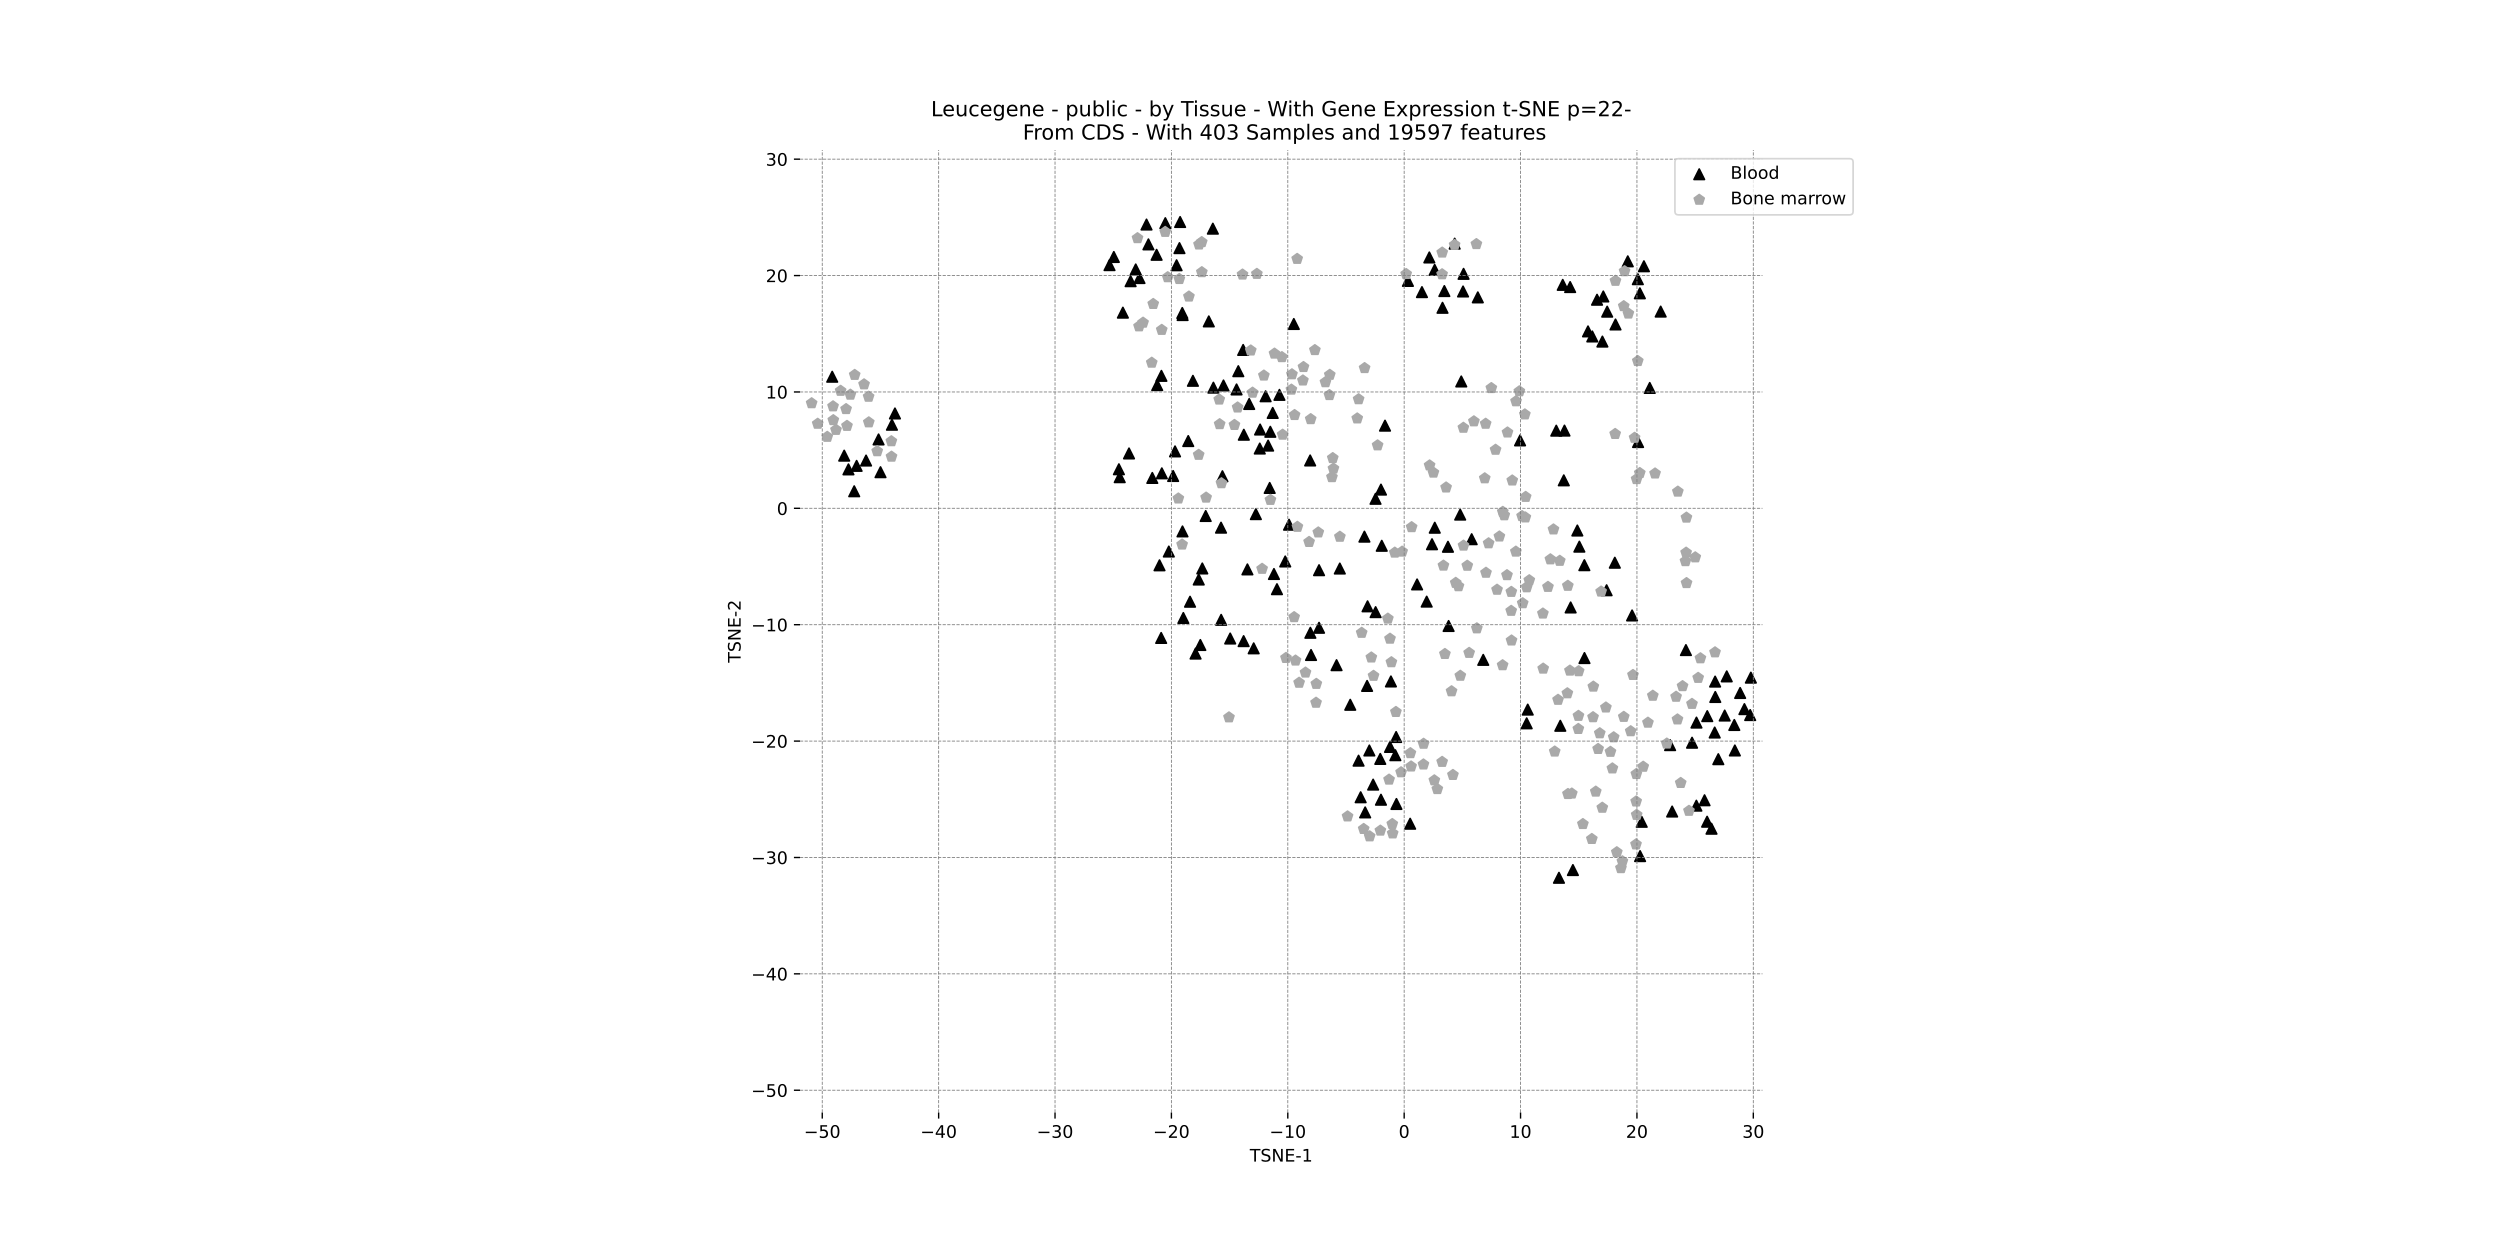 <?xml version="1.0" encoding="utf-8" standalone="no"?>
<!DOCTYPE svg PUBLIC "-//W3C//DTD SVG 1.1//EN"
  "http://www.w3.org/Graphics/SVG/1.1/DTD/svg11.dtd">
<!-- Created with matplotlib (https://matplotlib.org/) -->
<svg height="720pt" version="1.1" viewBox="0 0 1440 720" width="1440pt" xmlns="http://www.w3.org/2000/svg" xmlns:xlink="http://www.w3.org/1999/xlink">
 <defs>
  <style type="text/css">*{stroke-linecap:butt;stroke-linejoin:round;}</style>
 </defs>
 <g id="figure_1">
  <g id="patch_1">
   <path d="M 0 720 
L 1440 720 
L 1440 0 
L 0 0 
z
" style="fill:#ffffff;"/>
  </g>
  <g id="axes_1">
   <g id="PathCollection_1">
    <defs>
     <path d="M 0 -3 
L -3 3 
L 3 3 
z
" id="m5b44d86776" style="stroke:#000000;"/>
    </defs>
    <g clip-path="url(#paec021e6a4)">
     <use style="stroke:#000000;" x="944.558" xlink:href="#m5b44d86776" y="168.935"/>
     <use style="stroke:#000000;" x="914.698" xlink:href="#m5b44d86776" y="190.879"/>
     <use style="stroke:#000000;" x="507.17" xlink:href="#m5b44d86776" y="271.989"/>
     <use style="stroke:#000000;" x="792.352" xlink:href="#m5b44d86776" y="352.593"/>
     <use style="stroke:#000000;" x="690.472" xlink:href="#m5b44d86776" y="333.81"/>
     <use style="stroke:#000000;" x="754.649" xlink:href="#m5b44d86776" y="265.22"/>
     <use style="stroke:#000000;" x="985.829" xlink:href="#m5b44d86776" y="477.341"/>
     <use style="stroke:#000000;" x="945.628" xlink:href="#m5b44d86776" y="473.371"/>
     <use style="stroke:#000000;" x="733.081" xlink:href="#m5b44d86776" y="237.855"/>
     <use style="stroke:#000000;" x="879.368" xlink:href="#m5b44d86776" y="416.631"/>
     <use style="stroke:#000000;" x="989.747" xlink:href="#m5b44d86776" y="437.29"/>
     <use style="stroke:#000000;" x="940.084" xlink:href="#m5b44d86776" y="354.484"/>
     <use style="stroke:#000000;" x="725.809" xlink:href="#m5b44d86776" y="247.404"/>
     <use style="stroke:#000000;" x="904.4" xlink:href="#m5b44d86776" y="165.352"/>
     <use style="stroke:#000000;" x="486.262" xlink:href="#m5b44d86776" y="262.448"/>
     <use style="stroke:#000000;" x="944.693" xlink:href="#m5b44d86776" y="493.115"/>
     <use style="stroke:#000000;" x="479.353" xlink:href="#m5b44d86776" y="217.01"/>
     <use style="stroke:#000000;" x="919.896" xlink:href="#m5b44d86776" y="172.651"/>
     <use style="stroke:#000000;" x="946.9" xlink:href="#m5b44d86776" y="153.363"/>
     <use style="stroke:#000000;" x="804.169" xlink:href="#m5b44d86776" y="424.525"/>
     <use style="stroke:#000000;" x="930.531" xlink:href="#m5b44d86776" y="186.906"/>
     <use style="stroke:#000000;" x="905.992" xlink:href="#m5b44d86776" y="501.15"/>
     <use style="stroke:#000000;" x="879.975" xlink:href="#m5b44d86776" y="408.731"/>
     <use style="stroke:#000000;" x="943.396" xlink:href="#m5b44d86776" y="160.827"/>
     <use style="stroke:#000000;" x="719.537" xlink:href="#m5b44d86776" y="232.682"/>
     <use style="stroke:#000000;" x="771.729" xlink:href="#m5b44d86776" y="327.48"/>
     <use style="stroke:#000000;" x="795.036" xlink:href="#m5b44d86776" y="437.13"/>
     <use style="stroke:#000000;" x="498.852" xlink:href="#m5b44d86776" y="265.271"/>
     <use style="stroke:#000000;" x="923.5" xlink:href="#m5b44d86776" y="170.769"/>
     <use style="stroke:#000000;" x="667.878" xlink:href="#m5b44d86776" y="325.61"/>
     <use style="stroke:#000000;" x="788.747" xlink:href="#m5b44d86776" y="432.277"/>
     <use style="stroke:#000000;" x="641.568" xlink:href="#m5b44d86776" y="148.018"/>
     <use style="stroke:#000000;" x="977.112" xlink:href="#m5b44d86776" y="464.073"/>
     <use style="stroke:#000000;" x="821.773" xlink:href="#m5b44d86776" y="346.536"/>
     <use style="stroke:#000000;" x="488.71" xlink:href="#m5b44d86776" y="270.354"/>
     <use style="stroke:#000000;" x="912.655" xlink:href="#m5b44d86776" y="379.034"/>
     <use style="stroke:#000000;" x="740.293" xlink:href="#m5b44d86776" y="323.41"/>
     <use style="stroke:#000000;" x="698.915" xlink:href="#m5b44d86776" y="223.307"/>
     <use style="stroke:#000000;" x="687.123" xlink:href="#m5b44d86776" y="219.352"/>
     <use style="stroke:#000000;" x="688.643" xlink:href="#m5b44d86776" y="376.476"/>
     <use style="stroke:#000000;" x="639.082" xlink:href="#m5b44d86776" y="152.712"/>
     <use style="stroke:#000000;" x="660.39" xlink:href="#m5b44d86776" y="129.343"/>
     <use style="stroke:#000000;" x="831.943" xlink:href="#m5b44d86776" y="167.649"/>
     <use style="stroke:#000000;" x="922.983" xlink:href="#m5b44d86776" y="196.744"/>
     <use style="stroke:#000000;" x="769.854" xlink:href="#m5b44d86776" y="383.14"/>
     <use style="stroke:#000000;" x="830.884" xlink:href="#m5b44d86776" y="177.294"/>
     <use style="stroke:#000000;" x="694.482" xlink:href="#m5b44d86776" y="297.226"/>
     <use style="stroke:#000000;" x="834.027" xlink:href="#m5b44d86776" y="314.939"/>
     <use style="stroke:#000000;" x="704.73" xlink:href="#m5b44d86776" y="222.035"/>
     <use style="stroke:#000000;" x="666.553" xlink:href="#m5b44d86776" y="221.829"/>
     <use style="stroke:#000000;" x="673.236" xlink:href="#m5b44d86776" y="317.689"/>
     <use style="stroke:#000000;" x="492.025" xlink:href="#m5b44d86776" y="282.975"/>
     <use style="stroke:#000000;" x="981.815" xlink:href="#m5b44d86776" y="460.954"/>
     <use style="stroke:#000000;" x="937.601" xlink:href="#m5b44d86776" y="150.524"/>
     <use style="stroke:#000000;" x="644.489" xlink:href="#m5b44d86776" y="270.293"/>
     <use style="stroke:#000000;" x="644.959" xlink:href="#m5b44d86776" y="274.855"/>
     <use style="stroke:#000000;" x="703.386" xlink:href="#m5b44d86776" y="357.034"/>
     <use style="stroke:#000000;" x="843.014" xlink:href="#m5b44d86776" y="157.725"/>
     <use style="stroke:#000000;" x="728.998" xlink:href="#m5b44d86776" y="228.249"/>
     <use style="stroke:#000000;" x="994.598" xlink:href="#m5b44d86776" y="389.584"/>
     <use style="stroke:#000000;" x="759.768" xlink:href="#m5b44d86776" y="361.596"/>
     <use style="stroke:#000000;" x="917.163" xlink:href="#m5b44d86776" y="193.798"/>
     <use style="stroke:#000000;" x="663.727" xlink:href="#m5b44d86776" y="275.298"/>
     <use style="stroke:#000000;" x="716.444" xlink:href="#m5b44d86776" y="250.409"/>
     <use style="stroke:#000000;" x="731.701" xlink:href="#m5b44d86776" y="248.705"/>
     <use style="stroke:#000000;" x="679.748" xlink:href="#m5b44d86776" y="127.883"/>
     <use style="stroke:#000000;" x="896.41" xlink:href="#m5b44d86776" y="248.061"/>
     <use style="stroke:#000000;" x="704.12" xlink:href="#m5b44d86776" y="274.306"/>
     <use style="stroke:#000000;" x="712.255" xlink:href="#m5b44d86776" y="224.308"/>
     <use style="stroke:#000000;" x="842.718" xlink:href="#m5b44d86776" y="167.891"/>
     <use style="stroke:#000000;" x="742.493" xlink:href="#m5b44d86776" y="302.239"/>
     <use style="stroke:#000000;" x="651.229" xlink:href="#m5b44d86776" y="161.965"/>
     <use style="stroke:#000000;" x="684.428" xlink:href="#m5b44d86776" y="254.048"/>
     <use style="stroke:#000000;" x="824.835" xlink:href="#m5b44d86776" y="313.474"/>
     <use style="stroke:#000000;" x="691.394" xlink:href="#m5b44d86776" y="371.513"/>
     <use style="stroke:#000000;" x="900.136" xlink:href="#m5b44d86776" y="164.079"/>
     <use style="stroke:#000000;" x="999.274" xlink:href="#m5b44d86776" y="432.262"/>
     <use style="stroke:#000000;" x="826.371" xlink:href="#m5b44d86776" y="155.434"/>
     <use style="stroke:#000000;" x="792.306" xlink:href="#m5b44d86776" y="287.317"/>
     <use style="stroke:#000000;" x="675.729" xlink:href="#m5b44d86776" y="274.175"/>
     <use style="stroke:#000000;" x="745.237" xlink:href="#m5b44d86776" y="186.616"/>
     <use style="stroke:#000000;" x="668.828" xlink:href="#m5b44d86776" y="367.461"/>
     <use style="stroke:#000000;" x="790.93" xlink:href="#m5b44d86776" y="451.938"/>
     <use style="stroke:#000000;" x="515.488" xlink:href="#m5b44d86776" y="238.152"/>
     <use style="stroke:#000000;" x="493.414" xlink:href="#m5b44d86776" y="268.335"/>
     <use style="stroke:#000000;" x="723.379" xlink:href="#m5b44d86776" y="296.146"/>
     <use style="stroke:#000000;" x="777.741" xlink:href="#m5b44d86776" y="405.943"/>
     <use style="stroke:#000000;" x="909.709" xlink:href="#m5b44d86776" y="314.875"/>
     <use style="stroke:#000000;" x="736.959" xlink:href="#m5b44d86776" y="227.437"/>
     <use style="stroke:#000000;" x="783.733" xlink:href="#m5b44d86776" y="459.223"/>
     <use style="stroke:#000000;" x="795.434" xlink:href="#m5b44d86776" y="460.637"/>
     <use style="stroke:#000000;" x="875.556" xlink:href="#m5b44d86776" y="253.653"/>
     <use style="stroke:#000000;" x="656.345" xlink:href="#m5b44d86776" y="160.152"/>
     <use style="stroke:#000000;" x="993.422" xlink:href="#m5b44d86776" y="412.156"/>
     <use style="stroke:#000000;" x="1008.109" xlink:href="#m5b44d86776" y="411.877"/>
     <use style="stroke:#000000;" x="925.742" xlink:href="#m5b44d86776" y="179.518"/>
     <use style="stroke:#000000;" x="506.055" xlink:href="#m5b44d86776" y="253.115"/>
     <use style="stroke:#000000;" x="810.968" xlink:href="#m5b44d86776" y="161.798"/>
     <use style="stroke:#000000;" x="650.313" xlink:href="#m5b44d86776" y="261.172"/>
     <use style="stroke:#000000;" x="901.136" xlink:href="#m5b44d86776" y="248.015"/>
     <use style="stroke:#000000;" x="731.345" xlink:href="#m5b44d86776" y="281.06"/>
     <use style="stroke:#000000;" x="735.531" xlink:href="#m5b44d86776" y="339.373"/>
     <use style="stroke:#000000;" x="681.11" xlink:href="#m5b44d86776" y="306.099"/>
     <use style="stroke:#000000;" x="676.816" xlink:href="#m5b44d86776" y="259.993"/>
     <use style="stroke:#000000;" x="680.994" xlink:href="#m5b44d86776" y="180.278"/>
     <use style="stroke:#000000;" x="795.89" xlink:href="#m5b44d86776" y="314.367"/>
     <use style="stroke:#000000;" x="943.528" xlink:href="#m5b44d86776" y="254.612"/>
     <use style="stroke:#000000;" x="696.271" xlink:href="#m5b44d86776" y="185.126"/>
     <use style="stroke:#000000;" x="708.589" xlink:href="#m5b44d86776" y="367.782"/>
     <use style="stroke:#000000;" x="646.783" xlink:href="#m5b44d86776" y="180.083"/>
     <use style="stroke:#000000;" x="782.535" xlink:href="#m5b44d86776" y="438.143"/>
     <use style="stroke:#000000;" x="713.267" xlink:href="#m5b44d86776" y="213.807"/>
     <use style="stroke:#000000;" x="730.437" xlink:href="#m5b44d86776" y="256.67"/>
     <use style="stroke:#000000;" x="669.215" xlink:href="#m5b44d86776" y="272.645"/>
     <use style="stroke:#000000;" x="823.292" xlink:href="#m5b44d86776" y="148.282"/>
     <use style="stroke:#000000;" x="956.552" xlink:href="#m5b44d86776" y="179.469"/>
     <use style="stroke:#000000;" x="795.434" xlink:href="#m5b44d86776" y="282.014"/>
     <use style="stroke:#000000;" x="725.627" xlink:href="#m5b44d86776" y="258.366"/>
     <use style="stroke:#000000;" x="987.91" xlink:href="#m5b44d86776" y="392.589"/>
     <use style="stroke:#000000;" x="800.654" xlink:href="#m5b44d86776" y="430.225"/>
     <use style="stroke:#000000;" x="977.165" xlink:href="#m5b44d86776" y="416.212"/>
     <use style="stroke:#000000;" x="718.508" xlink:href="#m5b44d86776" y="327.972"/>
     <use style="stroke:#000000;" x="908.545" xlink:href="#m5b44d86776" y="305.571"/>
     <use style="stroke:#000000;" x="654.175" xlink:href="#m5b44d86776" y="155.2"/>
     <use style="stroke:#000000;" x="661.495" xlink:href="#m5b44d86776" y="140.752"/>
     <use style="stroke:#000000;" x="841.067" xlink:href="#m5b44d86776" y="296.423"/>
     <use style="stroke:#000000;" x="834.397" xlink:href="#m5b44d86776" y="360.567"/>
     <use style="stroke:#000000;" x="898.732" xlink:href="#m5b44d86776" y="418.047"/>
     <use style="stroke:#000000;" x="1008.496" xlink:href="#m5b44d86776" y="390.318"/>
     <use style="stroke:#000000;" x="804.346" xlink:href="#m5b44d86776" y="463.081"/>
     <use style="stroke:#000000;" x="801.172" xlink:href="#m5b44d86776" y="392.5"/>
     <use style="stroke:#000000;" x="716.057" xlink:href="#m5b44d86776" y="201.569"/>
     <use style="stroke:#000000;" x="998.96" xlink:href="#m5b44d86776" y="417.58"/>
     <use style="stroke:#000000;" x="668.97" xlink:href="#m5b44d86776" y="216.496"/>
     <use style="stroke:#000000;" x="912.59" xlink:href="#m5b44d86776" y="325.538"/>
     <use style="stroke:#000000;" x="983.299" xlink:href="#m5b44d86776" y="473.297"/>
     <use style="stroke:#000000;" x="841.69" xlink:href="#m5b44d86776" y="219.723"/>
     <use style="stroke:#000000;" x="698.604" xlink:href="#m5b44d86776" y="131.712"/>
     <use style="stroke:#000000;" x="897.963" xlink:href="#m5b44d86776" y="505.602"/>
     <use style="stroke:#000000;" x="983.381" xlink:href="#m5b44d86776" y="412.499"/>
     <use style="stroke:#000000;" x="787.709" xlink:href="#m5b44d86776" y="349.237"/>
     <use style="stroke:#000000;" x="816.247" xlink:href="#m5b44d86776" y="336.627"/>
     <use style="stroke:#000000;" x="786.337" xlink:href="#m5b44d86776" y="467.944"/>
     <use style="stroke:#000000;" x="787.448" xlink:href="#m5b44d86776" y="395.082"/>
     <use style="stroke:#000000;" x="971.092" xlink:href="#m5b44d86776" y="374.449"/>
     <use style="stroke:#000000;" x="1002.325" xlink:href="#m5b44d86776" y="399.151"/>
     <use style="stroke:#000000;" x="854.346" xlink:href="#m5b44d86776" y="380.084"/>
     <use style="stroke:#000000;" x="754.775" xlink:href="#m5b44d86776" y="364.491"/>
     <use style="stroke:#000000;" x="904.69" xlink:href="#m5b44d86776" y="349.893"/>
     <use style="stroke:#000000;" x="703.312" xlink:href="#m5b44d86776" y="303.936"/>
     <use style="stroke:#000000;" x="681.183" xlink:href="#m5b44d86776" y="181.454"/>
     <use style="stroke:#000000;" x="785.903" xlink:href="#m5b44d86776" y="309.102"/>
     <use style="stroke:#000000;" x="974.624" xlink:href="#m5b44d86776" y="427.801"/>
     <use style="stroke:#000000;" x="692.518" xlink:href="#m5b44d86776" y="327.438"/>
     <use style="stroke:#000000;" x="722.125" xlink:href="#m5b44d86776" y="373.452"/>
     <use style="stroke:#000000;" x="826.425" xlink:href="#m5b44d86776" y="303.957"/>
     <use style="stroke:#000000;" x="987.666" xlink:href="#m5b44d86776" y="421.941"/>
     <use style="stroke:#000000;" x="930.136" xlink:href="#m5b44d86776" y="324.114"/>
     <use style="stroke:#000000;" x="925.404" xlink:href="#m5b44d86776" y="339.99"/>
     <use style="stroke:#000000;" x="685.462" xlink:href="#m5b44d86776" y="346.59"/>
     <use style="stroke:#000000;" x="677.716" xlink:href="#m5b44d86776" y="152.793"/>
     <use style="stroke:#000000;" x="837.889" xlink:href="#m5b44d86776" y="140.344"/>
     <use style="stroke:#000000;" x="1004.781" xlink:href="#m5b44d86776" y="408.45"/>
     <use style="stroke:#000000;" x="812.247" xlink:href="#m5b44d86776" y="474.466"/>
     <use style="stroke:#000000;" x="803.731" xlink:href="#m5b44d86776" y="435.006"/>
     <use style="stroke:#000000;" x="819.046" xlink:href="#m5b44d86776" y="168.252"/>
     <use style="stroke:#000000;" x="671.227" xlink:href="#m5b44d86776" y="128.539"/>
     <use style="stroke:#000000;" x="851.223" xlink:href="#m5b44d86776" y="171.279"/>
     <use style="stroke:#000000;" x="797.769" xlink:href="#m5b44d86776" y="245.172"/>
     <use style="stroke:#000000;" x="963.154" xlink:href="#m5b44d86776" y="467.446"/>
     <use style="stroke:#000000;" x="513.756" xlink:href="#m5b44d86776" y="244.654"/>
     <use style="stroke:#000000;" x="759.773" xlink:href="#m5b44d86776" y="328.432"/>
     <use style="stroke:#000000;" x="716.328" xlink:href="#m5b44d86776" y="369.291"/>
     <use style="stroke:#000000;" x="733.797" xlink:href="#m5b44d86776" y="330.628"/>
     <use style="stroke:#000000;" x="666.205" xlink:href="#m5b44d86776" y="146.766"/>
     <use style="stroke:#000000;" x="755.155" xlink:href="#m5b44d86776" y="377.274"/>
     <use style="stroke:#000000;" x="961.983" xlink:href="#m5b44d86776" y="429.197"/>
     <use style="stroke:#000000;" x="988.004" xlink:href="#m5b44d86776" y="401.448"/>
     <use style="stroke:#000000;" x="847.682" xlink:href="#m5b44d86776" y="310.583"/>
     <use style="stroke:#000000;" x="900.742" xlink:href="#m5b44d86776" y="276.683"/>
     <use style="stroke:#000000;" x="681.604" xlink:href="#m5b44d86776" y="355.968"/>
     <use style="stroke:#000000;" x="950.249" xlink:href="#m5b44d86776" y="223.461"/>
     <use style="stroke:#000000;" x="679.369" xlink:href="#m5b44d86776" y="142.917"/>
    </g>
   </g>
   <g id="PathCollection_2">
    <defs>
     <path d="M 0 -3 
L -2.853 -0.927 
L -1.763 2.427 
L 1.763 2.427 
L 2.853 -0.927 
z
" id="m875715b36f" style="stroke:#a9a9a9;"/>
    </defs>
    <g clip-path="url(#paec021e6a4)">
     <use style="fill:#a9a9a9;stroke:#a9a9a9;" x="836.888" xlink:href="#m875715b36f" y="446.344"/>
     <use style="fill:#a9a9a9;stroke:#a9a9a9;" x="470.992" xlink:href="#m875715b36f" y="244.068"/>
     <use style="fill:#a9a9a9;stroke:#a9a9a9;" x="723.951" xlink:href="#m875715b36f" y="157.74"/>
     <use style="fill:#a9a9a9;stroke:#a9a9a9;" x="934.501" xlink:href="#m875715b36f" y="496.099"/>
     <use style="fill:#a9a9a9;stroke:#a9a9a9;" x="782.563" xlink:href="#m875715b36f" y="229.943"/>
     <use style="fill:#a9a9a9;stroke:#a9a9a9;" x="788.93" xlink:href="#m875715b36f" y="481.715"/>
     <use style="fill:#a9a9a9;stroke:#a9a9a9;" x="832.263" xlink:href="#m875715b36f" y="376.672"/>
     <use style="fill:#a9a9a9;stroke:#a9a9a9;" x="944.515" xlink:href="#m875715b36f" y="272.441"/>
     <use style="fill:#a9a9a9;stroke:#a9a9a9;" x="930.506" xlink:href="#m875715b36f" y="161.744"/>
     <use style="fill:#a9a9a9;stroke:#a9a9a9;" x="826.182" xlink:href="#m875715b36f" y="449.459"/>
     <use style="fill:#a9a9a9;stroke:#a9a9a9;" x="781.77" xlink:href="#m875715b36f" y="241"/>
     <use style="fill:#a9a9a9;stroke:#a9a9a9;" x="747.173" xlink:href="#m875715b36f" y="149.108"/>
     <use style="fill:#a9a9a9;stroke:#a9a9a9;" x="942.338" xlink:href="#m875715b36f" y="486.347"/>
     <use style="fill:#a9a9a9;stroke:#a9a9a9;" x="513.509" xlink:href="#m875715b36f" y="263.018"/>
     <use style="fill:#a9a9a9;stroke:#a9a9a9;" x="663.412" xlink:href="#m875715b36f" y="208.906"/>
     <use style="fill:#a9a9a9;stroke:#a9a9a9;" x="768.063" xlink:href="#m875715b36f" y="269.896"/>
     <use style="fill:#a9a9a9;stroke:#a9a9a9;" x="935.294" xlink:href="#m875715b36f" y="412.894"/>
     <use style="fill:#a9a9a9;stroke:#a9a9a9;" x="953.32" xlink:href="#m875715b36f" y="272.7"/>
     <use style="fill:#a9a9a9;stroke:#a9a9a9;" x="809.955" xlink:href="#m875715b36f" y="157.825"/>
     <use style="fill:#a9a9a9;stroke:#a9a9a9;" x="767.2" xlink:href="#m875715b36f" y="274.812"/>
     <use style="fill:#a9a9a9;stroke:#a9a9a9;" x="812.391" xlink:href="#m875715b36f" y="433.798"/>
     <use style="fill:#a9a9a9;stroke:#a9a9a9;" x="776.192" xlink:href="#m875715b36f" y="470.223"/>
     <use style="fill:#a9a9a9;stroke:#a9a9a9;" x="731.767" xlink:href="#m875715b36f" y="287.909"/>
     <use style="fill:#a9a9a9;stroke:#a9a9a9;" x="905.357" xlink:href="#m875715b36f" y="457.056"/>
     <use style="fill:#a9a9a9;stroke:#a9a9a9;" x="479.837" xlink:href="#m875715b36f" y="234.033"/>
     <use style="fill:#a9a9a9;stroke:#a9a9a9;" x="500.317" xlink:href="#m875715b36f" y="228.494"/>
     <use style="fill:#a9a9a9;stroke:#a9a9a9;" x="850.404" xlink:href="#m875715b36f" y="140.57"/>
     <use style="fill:#a9a9a9;stroke:#a9a9a9;" x="911.743" xlink:href="#m875715b36f" y="474.632"/>
     <use style="fill:#a9a9a9;stroke:#a9a9a9;" x="747.308" xlink:href="#m875715b36f" y="303.435"/>
     <use style="fill:#a9a9a9;stroke:#a9a9a9;" x="842.905" xlink:href="#m875715b36f" y="246.383"/>
     <use style="fill:#a9a9a9;stroke:#a9a9a9;" x="505.272" xlink:href="#m875715b36f" y="259.88"/>
     <use style="fill:#a9a9a9;stroke:#a9a9a9;" x="917.761" xlink:href="#m875715b36f" y="395.486"/>
     <use style="fill:#a9a9a9;stroke:#a9a9a9;" x="937.946" xlink:href="#m875715b36f" y="180.579"/>
     <use style="fill:#a9a9a9;stroke:#a9a9a9;" x="767.673" xlink:href="#m875715b36f" y="263.836"/>
     <use style="fill:#a9a9a9;stroke:#a9a9a9;" x="939.291" xlink:href="#m875715b36f" y="421.18"/>
     <use style="fill:#a9a9a9;stroke:#a9a9a9;" x="850.656" xlink:href="#m875715b36f" y="361.897"/>
     <use style="fill:#a9a9a9;stroke:#a9a9a9;" x="819.986" xlink:href="#m875715b36f" y="428.397"/>
     <use style="fill:#a9a9a9;stroke:#a9a9a9;" x="903.141" xlink:href="#m875715b36f" y="457.321"/>
     <use style="fill:#a9a9a9;stroke:#a9a9a9;" x="690.435" xlink:href="#m875715b36f" y="261.965"/>
     <use style="fill:#a9a9a9;stroke:#a9a9a9;" x="836.095" xlink:href="#m875715b36f" y="398.144"/>
     <use style="fill:#a9a9a9;stroke:#a9a9a9;" x="888.876" xlink:href="#m875715b36f" y="385.109"/>
     <use style="fill:#a9a9a9;stroke:#a9a9a9;" x="800.105" xlink:href="#m875715b36f" y="449.038"/>
     <use style="fill:#a9a9a9;stroke:#a9a9a9;" x="848.964" xlink:href="#m875715b36f" y="242.67"/>
     <use style="fill:#a9a9a9;stroke:#a9a9a9;" x="941.516" xlink:href="#m875715b36f" y="252.158"/>
     <use style="fill:#a9a9a9;stroke:#a9a9a9;" x="827.9" xlink:href="#m875715b36f" y="454.494"/>
     <use style="fill:#a9a9a9;stroke:#a9a9a9;" x="476.501" xlink:href="#m875715b36f" y="251.608"/>
     <use style="fill:#a9a9a9;stroke:#a9a9a9;" x="840.082" xlink:href="#m875715b36f" y="337.634"/>
     <use style="fill:#a9a9a9;stroke:#a9a9a9;" x="745.424" xlink:href="#m875715b36f" y="355.459"/>
     <use style="fill:#a9a9a9;stroke:#a9a9a9;" x="942.685" xlink:href="#m875715b36f" y="275.948"/>
     <use style="fill:#a9a9a9;stroke:#a9a9a9;" x="819.91" xlink:href="#m875715b36f" y="440.305"/>
     <use style="fill:#a9a9a9;stroke:#a9a9a9;" x="702.522" xlink:href="#m875715b36f" y="244.307"/>
     <use style="fill:#a9a9a9;stroke:#a9a9a9;" x="487.346" xlink:href="#m875715b36f" y="235.624"/>
     <use style="fill:#a9a9a9;stroke:#a9a9a9;" x="684.824" xlink:href="#m875715b36f" y="170.79"/>
     <use style="fill:#a9a9a9;stroke:#a9a9a9;" x="489.813" xlink:href="#m875715b36f" y="227.304"/>
     <use style="fill:#a9a9a9;stroke:#a9a9a9;" x="692.252" xlink:href="#m875715b36f" y="156.753"/>
     <use style="fill:#a9a9a9;stroke:#a9a9a9;" x="750.473" xlink:href="#m875715b36f" y="219.134"/>
     <use style="fill:#a9a9a9;stroke:#a9a9a9;" x="784.327" xlink:href="#m875715b36f" y="364.483"/>
     <use style="fill:#a9a9a9;stroke:#a9a9a9;" x="902.802" xlink:href="#m875715b36f" y="399.316"/>
     <use style="fill:#a9a9a9;stroke:#a9a9a9;" x="678.738" xlink:href="#m875715b36f" y="287.117"/>
     <use style="fill:#a9a9a9;stroke:#a9a9a9;" x="715.69" xlink:href="#m875715b36f" y="158.117"/>
     <use style="fill:#a9a9a9;stroke:#a9a9a9;" x="942.536" xlink:href="#m875715b36f" y="445.814"/>
     <use style="fill:#a9a9a9;stroke:#a9a9a9;" x="513.429" xlink:href="#m875715b36f" y="254.139"/>
     <use style="fill:#a9a9a9;stroke:#a9a9a9;" x="873.13" xlink:href="#m875715b36f" y="317.714"/>
     <use style="fill:#a9a9a9;stroke:#a9a9a9;" x="909.31" xlink:href="#m875715b36f" y="386.59"/>
     <use style="fill:#a9a9a9;stroke:#a9a9a9;" x="799.409" xlink:href="#m875715b36f" y="356.318"/>
     <use style="fill:#a9a9a9;stroke:#a9a9a9;" x="479.988" xlink:href="#m875715b36f" y="242"/>
     <use style="fill:#a9a9a9;stroke:#a9a9a9;" x="795.092" xlink:href="#m875715b36f" y="478.417"/>
     <use style="fill:#a9a9a9;stroke:#a9a9a9;" x="965.429" xlink:href="#m875715b36f" y="401.311"/>
     <use style="fill:#a9a9a9;stroke:#a9a9a9;" x="862.296" xlink:href="#m875715b36f" y="339.661"/>
     <use style="fill:#a9a9a9;stroke:#a9a9a9;" x="870.637" xlink:href="#m875715b36f" y="368.902"/>
     <use style="fill:#a9a9a9;stroke:#a9a9a9;" x="793.489" xlink:href="#m875715b36f" y="256.503"/>
     <use style="fill:#a9a9a9;stroke:#a9a9a9;" x="702.28" xlink:href="#m875715b36f" y="230.115"/>
     <use style="fill:#a9a9a9;stroke:#a9a9a9;" x="679.304" xlink:href="#m875715b36f" y="160.677"/>
     <use style="fill:#a9a9a9;stroke:#a9a9a9;" x="855.931" xlink:href="#m875715b36f" y="329.894"/>
     <use style="fill:#a9a9a9;stroke:#a9a9a9;" x="971.391" xlink:href="#m875715b36f" y="298.135"/>
     <use style="fill:#a9a9a9;stroke:#a9a9a9;" x="807.034" xlink:href="#m875715b36f" y="444.82"/>
     <use style="fill:#a9a9a9;stroke:#a9a9a9;" x="949.215" xlink:href="#m875715b36f" y="416.242"/>
     <use style="fill:#a9a9a9;stroke:#a9a9a9;" x="484.205" xlink:href="#m875715b36f" y="225.085"/>
     <use style="fill:#a9a9a9;stroke:#a9a9a9;" x="927.628" xlink:href="#m875715b36f" y="433.046"/>
     <use style="fill:#a9a9a9;stroke:#a9a9a9;" x="919.165" xlink:href="#m875715b36f" y="455.955"/>
     <use style="fill:#a9a9a9;stroke:#a9a9a9;" x="922.253" xlink:href="#m875715b36f" y="340.722"/>
     <use style="fill:#a9a9a9;stroke:#a9a9a9;" x="916.894" xlink:href="#m875715b36f" y="483.234"/>
     <use style="fill:#a9a9a9;stroke:#a9a9a9;" x="830.652" xlink:href="#m875715b36f" y="157.961"/>
     <use style="fill:#a9a9a9;stroke:#a9a9a9;" x="969.149" xlink:href="#m875715b36f" y="395.196"/>
     <use style="fill:#a9a9a9;stroke:#a9a9a9;" x="804.043" xlink:href="#m875715b36f" y="410.059"/>
     <use style="fill:#a9a9a9;stroke:#a9a9a9;" x="909.192" xlink:href="#m875715b36f" y="412.32"/>
     <use style="fill:#a9a9a9;stroke:#a9a9a9;" x="786.005" xlink:href="#m875715b36f" y="211.995"/>
     <use style="fill:#a9a9a9;stroke:#a9a9a9;" x="859.016" xlink:href="#m875715b36f" y="223.509"/>
     <use style="fill:#a9a9a9;stroke:#a9a9a9;" x="785.484" xlink:href="#m875715b36f" y="477.463"/>
     <use style="fill:#a9a9a9;stroke:#a9a9a9;" x="812.788" xlink:href="#m875715b36f" y="441.461"/>
     <use style="fill:#a9a9a9;stroke:#a9a9a9;" x="898.426" xlink:href="#m875715b36f" y="323.006"/>
     <use style="fill:#a9a9a9;stroke:#a9a9a9;" x="750.8" xlink:href="#m875715b36f" y="211.398"/>
     <use style="fill:#a9a9a9;stroke:#a9a9a9;" x="743.851" xlink:href="#m875715b36f" y="224.399"/>
     <use style="fill:#a9a9a9;stroke:#a9a9a9;" x="878.611" xlink:href="#m875715b36f" y="298.029"/>
     <use style="fill:#a9a9a9;stroke:#a9a9a9;" x="933.656" xlink:href="#m875715b36f" y="500.024"/>
     <use style="fill:#a9a9a9;stroke:#a9a9a9;" x="868.027" xlink:href="#m875715b36f" y="331.281"/>
     <use style="fill:#a9a9a9;stroke:#a9a9a9;" x="692.198" xlink:href="#m875715b36f" y="139.43"/>
     <use style="fill:#a9a9a9;stroke:#a9a9a9;" x="720.443" xlink:href="#m875715b36f" y="201.856"/>
     <use style="fill:#a9a9a9;stroke:#a9a9a9;" x="800.643" xlink:href="#m875715b36f" y="367.876"/>
     <use style="fill:#a9a9a9;stroke:#a9a9a9;" x="497.698" xlink:href="#m875715b36f" y="221.355"/>
     <use style="fill:#a9a9a9;stroke:#a9a9a9;" x="929.486" xlink:href="#m875715b36f" y="424.663"/>
     <use style="fill:#a9a9a9;stroke:#a9a9a9;" x="855.743" xlink:href="#m875715b36f" y="244.059"/>
     <use style="fill:#a9a9a9;stroke:#a9a9a9;" x="823.449" xlink:href="#m875715b36f" y="268.054"/>
     <use style="fill:#a9a9a9;stroke:#a9a9a9;" x="888.707" xlink:href="#m875715b36f" y="353.375"/>
     <use style="fill:#a9a9a9;stroke:#a9a9a9;" x="726.975" xlink:href="#m875715b36f" y="327.624"/>
     <use style="fill:#a9a9a9;stroke:#a9a9a9;" x="960.09" xlink:href="#m875715b36f" y="428.282"/>
     <use style="fill:#a9a9a9;stroke:#a9a9a9;" x="802.182" xlink:href="#m875715b36f" y="480.026"/>
     <use style="fill:#a9a9a9;stroke:#a9a9a9;" x="917.597" xlink:href="#m875715b36f" y="413.084"/>
     <use style="fill:#a9a9a9;stroke:#a9a9a9;" x="971.44" xlink:href="#m875715b36f" y="335.829"/>
     <use style="fill:#a9a9a9;stroke:#a9a9a9;" x="930.334" xlink:href="#m875715b36f" y="249.933"/>
     <use style="fill:#a9a9a9;stroke:#a9a9a9;" x="871.066" xlink:href="#m875715b36f" y="276.736"/>
     <use style="fill:#a9a9a9;stroke:#a9a9a9;" x="875.144" xlink:href="#m875715b36f" y="225.379"/>
     <use style="fill:#a9a9a9;stroke:#a9a9a9;" x="754.04" xlink:href="#m875715b36f" y="312.128"/>
     <use style="fill:#a9a9a9;stroke:#a9a9a9;" x="895.515" xlink:href="#m875715b36f" y="432.862"/>
     <use style="fill:#a9a9a9;stroke:#a9a9a9;" x="861.448" xlink:href="#m875715b36f" y="259.043"/>
     <use style="fill:#a9a9a9;stroke:#a9a9a9;" x="763.455" xlink:href="#m875715b36f" y="220.126"/>
     <use style="fill:#a9a9a9;stroke:#a9a9a9;" x="935.281" xlink:href="#m875715b36f" y="176.336"/>
     <use style="fill:#a9a9a9;stroke:#a9a9a9;" x="903.068" xlink:href="#m875715b36f" y="337.4"/>
     <use style="fill:#a9a9a9;stroke:#a9a9a9;" x="727.993" xlink:href="#m875715b36f" y="216.29"/>
     <use style="fill:#a9a9a9;stroke:#a9a9a9;" x="877.074" xlink:href="#m875715b36f" y="347.453"/>
     <use style="fill:#a9a9a9;stroke:#a9a9a9;" x="680.892" xlink:href="#m875715b36f" y="313.636"/>
     <use style="fill:#a9a9a9;stroke:#a9a9a9;" x="846.233" xlink:href="#m875715b36f" y="376.043"/>
     <use style="fill:#a9a9a9;stroke:#a9a9a9;" x="789.895" xlink:href="#m875715b36f" y="378.693"/>
     <use style="fill:#a9a9a9;stroke:#a9a9a9;" x="481.528" xlink:href="#m875715b36f" y="247.579"/>
     <use style="fill:#a9a9a9;stroke:#a9a9a9;" x="976.478" xlink:href="#m875715b36f" y="321.007"/>
     <use style="fill:#a9a9a9;stroke:#a9a9a9;" x="966.441" xlink:href="#m875715b36f" y="283.157"/>
     <use style="fill:#a9a9a9;stroke:#a9a9a9;" x="878.785" xlink:href="#m875715b36f" y="286.203"/>
     <use style="fill:#a9a9a9;stroke:#a9a9a9;" x="942.723" xlink:href="#m875715b36f" y="469.348"/>
     <use style="fill:#a9a9a9;stroke:#a9a9a9;" x="712.859" xlink:href="#m875715b36f" y="234.685"/>
     <use style="fill:#a9a9a9;stroke:#a9a9a9;" x="909.118" xlink:href="#m875715b36f" y="419.851"/>
     <use style="fill:#a9a9a9;stroke:#a9a9a9;" x="943.367" xlink:href="#m875715b36f" y="207.939"/>
     <use style="fill:#a9a9a9;stroke:#a9a9a9;" x="830.678" xlink:href="#m875715b36f" y="438.825"/>
     <use style="fill:#a9a9a9;stroke:#a9a9a9;" x="897.44" xlink:href="#m875715b36f" y="403.071"/>
     <use style="fill:#a9a9a9;stroke:#a9a9a9;" x="952.027" xlink:href="#m875715b36f" y="400.717"/>
     <use style="fill:#a9a9a9;stroke:#a9a9a9;" x="931.278" xlink:href="#m875715b36f" y="490.867"/>
     <use style="fill:#a9a9a9;stroke:#a9a9a9;" x="487.867" xlink:href="#m875715b36f" y="245.285"/>
     <use style="fill:#a9a9a9;stroke:#a9a9a9;" x="745.677" xlink:href="#m875715b36f" y="239.041"/>
     <use style="fill:#a9a9a9;stroke:#a9a9a9;" x="813.099" xlink:href="#m875715b36f" y="303.634"/>
     <use style="fill:#a9a9a9;stroke:#a9a9a9;" x="868.313" xlink:href="#m875715b36f" y="249.089"/>
     <use style="fill:#a9a9a9;stroke:#a9a9a9;" x="832.955" xlink:href="#m875715b36f" y="280.768"/>
     <use style="fill:#a9a9a9;stroke:#a9a9a9;" x="703.558" xlink:href="#m875715b36f" y="278.331"/>
     <use style="fill:#a9a9a9;stroke:#a9a9a9;" x="738.371" xlink:href="#m875715b36f" y="205.69"/>
     <use style="fill:#a9a9a9;stroke:#a9a9a9;" x="656.085" xlink:href="#m875715b36f" y="187.968"/>
     <use style="fill:#a9a9a9;stroke:#a9a9a9;" x="865.503" xlink:href="#m875715b36f" y="383.152"/>
     <use style="fill:#a9a9a9;stroke:#a9a9a9;" x="754.967" xlink:href="#m875715b36f" y="241.398"/>
     <use style="fill:#a9a9a9;stroke:#a9a9a9;" x="922.926" xlink:href="#m875715b36f" y="465.232"/>
     <use style="fill:#a9a9a9;stroke:#a9a9a9;" x="870.445" xlink:href="#m875715b36f" y="351.831"/>
     <use style="fill:#a9a9a9;stroke:#a9a9a9;" x="946.49" xlink:href="#m875715b36f" y="441.619"/>
     <use style="fill:#a9a9a9;stroke:#a9a9a9;" x="771.77" xlink:href="#m875715b36f" y="309.148"/>
     <use style="fill:#a9a9a9;stroke:#a9a9a9;" x="757.368" xlink:href="#m875715b36f" y="201.625"/>
     <use style="fill:#a9a9a9;stroke:#a9a9a9;" x="845.155" xlink:href="#m875715b36f" y="325.843"/>
     <use style="fill:#a9a9a9;stroke:#a9a9a9;" x="978.149" xlink:href="#m875715b36f" y="390.427"/>
     <use style="fill:#a9a9a9;stroke:#a9a9a9;" x="891.633" xlink:href="#m875715b36f" y="338.038"/>
     <use style="fill:#a9a9a9;stroke:#a9a9a9;" x="987.855" xlink:href="#m875715b36f" y="375.722"/>
     <use style="fill:#a9a9a9;stroke:#a9a9a9;" x="500.424" xlink:href="#m875715b36f" y="243.248"/>
     <use style="fill:#a9a9a9;stroke:#a9a9a9;" x="744.159" xlink:href="#m875715b36f" y="215.583"/>
     <use style="fill:#a9a9a9;stroke:#a9a9a9;" x="758.202" xlink:href="#m875715b36f" y="393.896"/>
     <use style="fill:#a9a9a9;stroke:#a9a9a9;" x="669.161" xlink:href="#m875715b36f" y="189.982"/>
     <use style="fill:#a9a9a9;stroke:#a9a9a9;" x="894.8" xlink:href="#m875715b36f" y="304.932"/>
     <use style="fill:#a9a9a9;stroke:#a9a9a9;" x="738.794" xlink:href="#m875715b36f" y="250.375"/>
     <use style="fill:#a9a9a9;stroke:#a9a9a9;" x="970.833" xlink:href="#m875715b36f" y="323.2"/>
     <use style="fill:#a9a9a9;stroke:#a9a9a9;" x="671.167" xlink:href="#m875715b36f" y="133.561"/>
     <use style="fill:#a9a9a9;stroke:#a9a9a9;" x="734.108" xlink:href="#m875715b36f" y="203.656"/>
     <use style="fill:#a9a9a9;stroke:#a9a9a9;" x="758.048" xlink:href="#m875715b36f" y="404.751"/>
     <use style="fill:#a9a9a9;stroke:#a9a9a9;" x="694.725" xlink:href="#m875715b36f" y="286.602"/>
     <use style="fill:#a9a9a9;stroke:#a9a9a9;" x="904.291" xlink:href="#m875715b36f" y="386.249"/>
     <use style="fill:#a9a9a9;stroke:#a9a9a9;" x="878.31" xlink:href="#m875715b36f" y="238.674"/>
     <use style="fill:#a9a9a9;stroke:#a9a9a9;" x="880.876" xlink:href="#m875715b36f" y="334.201"/>
     <use style="fill:#a9a9a9;stroke:#a9a9a9;" x="979.448" xlink:href="#m875715b36f" y="379.144"/>
     <use style="fill:#a9a9a9;stroke:#a9a9a9;" x="831.425" xlink:href="#m875715b36f" y="325.766"/>
     <use style="fill:#a9a9a9;stroke:#a9a9a9;" x="721.477" xlink:href="#m875715b36f" y="226.151"/>
     <use style="fill:#a9a9a9;stroke:#a9a9a9;" x="830.71" xlink:href="#m875715b36f" y="145.467"/>
     <use style="fill:#a9a9a9;stroke:#a9a9a9;" x="801.445" xlink:href="#m875715b36f" y="381.425"/>
     <use style="fill:#a9a9a9;stroke:#a9a9a9;" x="791.155" xlink:href="#m875715b36f" y="389.261"/>
     <use style="fill:#a9a9a9;stroke:#a9a9a9;" x="765.954" xlink:href="#m875715b36f" y="215.876"/>
     <use style="fill:#a9a9a9;stroke:#a9a9a9;" x="801.96" xlink:href="#m875715b36f" y="474.62"/>
     <use style="fill:#a9a9a9;stroke:#a9a9a9;" x="467.504" xlink:href="#m875715b36f" y="232.248"/>
     <use style="fill:#a9a9a9;stroke:#a9a9a9;" x="807.623" xlink:href="#m875715b36f" y="317.726"/>
     <use style="fill:#a9a9a9;stroke:#a9a9a9;" x="924.996" xlink:href="#m875715b36f" y="407.5"/>
     <use style="fill:#a9a9a9;stroke:#a9a9a9;" x="711.041" xlink:href="#m875715b36f" y="244.741"/>
     <use style="fill:#a9a9a9;stroke:#a9a9a9;" x="690.631" xlink:href="#m875715b36f" y="140.814"/>
     <use style="fill:#a9a9a9;stroke:#a9a9a9;" x="655.199" xlink:href="#m875715b36f" y="137.171"/>
     <use style="fill:#a9a9a9;stroke:#a9a9a9;" x="942.428" xlink:href="#m875715b36f" y="461.623"/>
     <use style="fill:#a9a9a9;stroke:#a9a9a9;" x="921.465" xlink:href="#m875715b36f" y="422.335"/>
     <use style="fill:#a9a9a9;stroke:#a9a9a9;" x="893.027" xlink:href="#m875715b36f" y="322.148"/>
     <use style="fill:#a9a9a9;stroke:#a9a9a9;" x="935.752" xlink:href="#m875715b36f" y="156.192"/>
     <use style="fill:#a9a9a9;stroke:#a9a9a9;" x="873.238" xlink:href="#m875715b36f" y="231.119"/>
     <use style="fill:#a9a9a9;stroke:#a9a9a9;" x="658.402" xlink:href="#m875715b36f" y="185.844"/>
     <use style="fill:#a9a9a9;stroke:#a9a9a9;" x="740.725" xlink:href="#m875715b36f" y="378.946"/>
     <use style="fill:#a9a9a9;stroke:#a9a9a9;" x="748.292" xlink:href="#m875715b36f" y="393.239"/>
     <use style="fill:#a9a9a9;stroke:#a9a9a9;" x="492.305" xlink:href="#m875715b36f" y="215.932"/>
     <use style="fill:#a9a9a9;stroke:#a9a9a9;" x="972.848" xlink:href="#m875715b36f" y="467.021"/>
     <use style="fill:#a9a9a9;stroke:#a9a9a9;" x="920.523" xlink:href="#m875715b36f" y="431.375"/>
     <use style="fill:#a9a9a9;stroke:#a9a9a9;" x="765.751" xlink:href="#m875715b36f" y="227.548"/>
     <use style="fill:#a9a9a9;stroke:#a9a9a9;" x="664.259" xlink:href="#m875715b36f" y="175.072"/>
     <use style="fill:#a9a9a9;stroke:#a9a9a9;" x="863.65" xlink:href="#m875715b36f" y="309.001"/>
     <use style="fill:#a9a9a9;stroke:#a9a9a9;" x="857.443" xlink:href="#m875715b36f" y="312.918"/>
     <use style="fill:#a9a9a9;stroke:#a9a9a9;" x="825.651" xlink:href="#m875715b36f" y="272.218"/>
     <use style="fill:#a9a9a9;stroke:#a9a9a9;" x="841.145" xlink:href="#m875715b36f" y="389.23"/>
     <use style="fill:#a9a9a9;stroke:#a9a9a9;" x="974.58" xlink:href="#m875715b36f" y="405.43"/>
     <use style="fill:#a9a9a9;stroke:#a9a9a9;" x="879.38" xlink:href="#m875715b36f" y="338.245"/>
     <use style="fill:#a9a9a9;stroke:#a9a9a9;" x="876.724" xlink:href="#m875715b36f" y="297.261"/>
     <use style="fill:#a9a9a9;stroke:#a9a9a9;" x="837.845" xlink:href="#m875715b36f" y="141.052"/>
     <use style="fill:#a9a9a9;stroke:#a9a9a9;" x="971.204" xlink:href="#m875715b36f" y="318.31"/>
     <use style="fill:#a9a9a9;stroke:#a9a9a9;" x="865.607" xlink:href="#m875715b36f" y="294.815"/>
     <use style="fill:#a9a9a9;stroke:#a9a9a9;" x="966.226" xlink:href="#m875715b36f" y="414.373"/>
     <use style="fill:#a9a9a9;stroke:#a9a9a9;" x="746.222" xlink:href="#m875715b36f" y="380.458"/>
     <use style="fill:#a9a9a9;stroke:#a9a9a9;" x="855.213" xlink:href="#m875715b36f" y="275.49"/>
     <use style="fill:#a9a9a9;stroke:#a9a9a9;" x="672.604" xlink:href="#m875715b36f" y="159.647"/>
     <use style="fill:#a9a9a9;stroke:#a9a9a9;" x="842.987" xlink:href="#m875715b36f" y="314.253"/>
     <use style="fill:#a9a9a9;stroke:#a9a9a9;" x="803.399" xlink:href="#m875715b36f" y="318.3"/>
     <use style="fill:#a9a9a9;stroke:#a9a9a9;" x="751.964" xlink:href="#m875715b36f" y="387.38"/>
     <use style="fill:#a9a9a9;stroke:#a9a9a9;" x="940.597" xlink:href="#m875715b36f" y="388.768"/>
     <use style="fill:#a9a9a9;stroke:#a9a9a9;" x="968.092" xlink:href="#m875715b36f" y="450.965"/>
     <use style="fill:#a9a9a9;stroke:#a9a9a9;" x="866.459" xlink:href="#m875715b36f" y="296.771"/>
     <use style="fill:#a9a9a9;stroke:#a9a9a9;" x="707.897" xlink:href="#m875715b36f" y="413.185"/>
     <use style="fill:#a9a9a9;stroke:#a9a9a9;" x="838.507" xlink:href="#m875715b36f" y="335.706"/>
     <use style="fill:#a9a9a9;stroke:#a9a9a9;" x="870.521" xlink:href="#m875715b36f" y="340.904"/>
     <use style="fill:#a9a9a9;stroke:#a9a9a9;" x="928.737" xlink:href="#m875715b36f" y="442.584"/>
     <use style="fill:#a9a9a9;stroke:#a9a9a9;" x="759.339" xlink:href="#m875715b36f" y="306.66"/>
    </g>
   </g>
   <g id="matplotlib.axis_1">
    <g id="xtick_1">
     <g id="line2d_1">
      <path clip-path="url(#paec021e6a4)" d="M 473.623 640.8 
L 473.623 86.4 
" style="fill:none;stroke:#808080;stroke-dasharray:1.85,0.8;stroke-dashoffset:0;stroke-width:0.5;"/>
     </g>
     <g id="line2d_2">
      <defs>
       <path d="M 0 0 
L 0 3.5 
" id="mde2f4e6932" style="stroke:#000000;stroke-width:0.8;"/>
      </defs>
      <g>
       <use style="stroke:#000000;stroke-width:0.8;" x="473.623" xlink:href="#mde2f4e6932" y="640.8"/>
      </g>
     </g>
     <g id="text_1">
      <!-- −50 -->
      <g transform="translate(463.071 655.398)scale(0.1 -0.1)">
       <defs>
        <path d="M 10.594 35.5 
L 73.188 35.5 
L 73.188 27.203 
L 10.594 27.203 
z
" id="DejaVuSans-8722"/>
        <path d="M 10.797 72.906 
L 49.516 72.906 
L 49.516 64.594 
L 19.828 64.594 
L 19.828 46.734 
Q 21.969 47.469 24.109 47.828 
Q 26.266 48.188 28.422 48.188 
Q 40.625 48.188 47.75 41.5 
Q 54.891 34.812 54.891 23.391 
Q 54.891 11.625 47.562 5.094 
Q 40.234 -1.422 26.906 -1.422 
Q 22.312 -1.422 17.547 -0.641 
Q 12.797 0.141 7.719 1.703 
L 7.719 11.625 
Q 12.109 9.234 16.797 8.062 
Q 21.484 6.891 26.703 6.891 
Q 35.156 6.891 40.078 11.328 
Q 45.016 15.766 45.016 23.391 
Q 45.016 31 40.078 35.438 
Q 35.156 39.891 26.703 39.891 
Q 22.75 39.891 18.812 39.016 
Q 14.891 38.141 10.797 36.281 
z
" id="DejaVuSans-53"/>
        <path d="M 31.781 66.406 
Q 24.172 66.406 20.328 58.906 
Q 16.5 51.422 16.5 36.375 
Q 16.5 21.391 20.328 13.891 
Q 24.172 6.391 31.781 6.391 
Q 39.453 6.391 43.281 13.891 
Q 47.125 21.391 47.125 36.375 
Q 47.125 51.422 43.281 58.906 
Q 39.453 66.406 31.781 66.406 
z
M 31.781 74.219 
Q 44.047 74.219 50.516 64.516 
Q 56.984 54.828 56.984 36.375 
Q 56.984 17.969 50.516 8.266 
Q 44.047 -1.422 31.781 -1.422 
Q 19.531 -1.422 13.062 8.266 
Q 6.594 17.969 6.594 36.375 
Q 6.594 54.828 13.062 64.516 
Q 19.531 74.219 31.781 74.219 
z
" id="DejaVuSans-48"/>
       </defs>
       <use xlink:href="#DejaVuSans-8722"/>
       <use x="83.789" xlink:href="#DejaVuSans-53"/>
       <use x="147.412" xlink:href="#DejaVuSans-48"/>
      </g>
     </g>
    </g>
    <g id="xtick_2">
     <g id="line2d_3">
      <path clip-path="url(#paec021e6a4)" d="M 540.659 640.8 
L 540.659 86.4 
" style="fill:none;stroke:#808080;stroke-dasharray:1.85,0.8;stroke-dashoffset:0;stroke-width:0.5;"/>
     </g>
     <g id="line2d_4">
      <g>
       <use style="stroke:#000000;stroke-width:0.8;" x="540.659" xlink:href="#mde2f4e6932" y="640.8"/>
      </g>
     </g>
     <g id="text_2">
      <!-- −40 -->
      <g transform="translate(530.107 655.398)scale(0.1 -0.1)">
       <defs>
        <path d="M 37.797 64.312 
L 12.891 25.391 
L 37.797 25.391 
z
M 35.203 72.906 
L 47.609 72.906 
L 47.609 25.391 
L 58.016 25.391 
L 58.016 17.188 
L 47.609 17.188 
L 47.609 0 
L 37.797 0 
L 37.797 17.188 
L 4.891 17.188 
L 4.891 26.703 
z
" id="DejaVuSans-52"/>
       </defs>
       <use xlink:href="#DejaVuSans-8722"/>
       <use x="83.789" xlink:href="#DejaVuSans-52"/>
       <use x="147.412" xlink:href="#DejaVuSans-48"/>
      </g>
     </g>
    </g>
    <g id="xtick_3">
     <g id="line2d_5">
      <path clip-path="url(#paec021e6a4)" d="M 607.695 640.8 
L 607.695 86.4 
" style="fill:none;stroke:#808080;stroke-dasharray:1.85,0.8;stroke-dashoffset:0;stroke-width:0.5;"/>
     </g>
     <g id="line2d_6">
      <g>
       <use style="stroke:#000000;stroke-width:0.8;" x="607.695" xlink:href="#mde2f4e6932" y="640.8"/>
      </g>
     </g>
     <g id="text_3">
      <!-- −30 -->
      <g transform="translate(597.143 655.398)scale(0.1 -0.1)">
       <defs>
        <path d="M 40.578 39.312 
Q 47.656 37.797 51.625 33 
Q 55.609 28.219 55.609 21.188 
Q 55.609 10.406 48.188 4.484 
Q 40.766 -1.422 27.094 -1.422 
Q 22.516 -1.422 17.656 -0.516 
Q 12.797 0.391 7.625 2.203 
L 7.625 11.719 
Q 11.719 9.328 16.594 8.109 
Q 21.484 6.891 26.812 6.891 
Q 36.078 6.891 40.938 10.547 
Q 45.797 14.203 45.797 21.188 
Q 45.797 27.641 41.281 31.266 
Q 36.766 34.906 28.719 34.906 
L 20.219 34.906 
L 20.219 43.016 
L 29.109 43.016 
Q 36.375 43.016 40.234 45.922 
Q 44.094 48.828 44.094 54.297 
Q 44.094 59.906 40.109 62.906 
Q 36.141 65.922 28.719 65.922 
Q 24.656 65.922 20.016 65.031 
Q 15.375 64.156 9.812 62.312 
L 9.812 71.094 
Q 15.438 72.656 20.344 73.438 
Q 25.25 74.219 29.594 74.219 
Q 40.828 74.219 47.359 69.109 
Q 53.906 64.016 53.906 55.328 
Q 53.906 49.266 50.438 45.094 
Q 46.969 40.922 40.578 39.312 
z
" id="DejaVuSans-51"/>
       </defs>
       <use xlink:href="#DejaVuSans-8722"/>
       <use x="83.789" xlink:href="#DejaVuSans-51"/>
       <use x="147.412" xlink:href="#DejaVuSans-48"/>
      </g>
     </g>
    </g>
    <g id="xtick_4">
     <g id="line2d_7">
      <path clip-path="url(#paec021e6a4)" d="M 674.731 640.8 
L 674.731 86.4 
" style="fill:none;stroke:#808080;stroke-dasharray:1.85,0.8;stroke-dashoffset:0;stroke-width:0.5;"/>
     </g>
     <g id="line2d_8">
      <g>
       <use style="stroke:#000000;stroke-width:0.8;" x="674.731" xlink:href="#mde2f4e6932" y="640.8"/>
      </g>
     </g>
     <g id="text_4">
      <!-- −20 -->
      <g transform="translate(664.179 655.398)scale(0.1 -0.1)">
       <defs>
        <path d="M 19.188 8.297 
L 53.609 8.297 
L 53.609 0 
L 7.328 0 
L 7.328 8.297 
Q 12.938 14.109 22.625 23.891 
Q 32.328 33.688 34.812 36.531 
Q 39.547 41.844 41.422 45.531 
Q 43.312 49.219 43.312 52.781 
Q 43.312 58.594 39.234 62.25 
Q 35.156 65.922 28.609 65.922 
Q 23.969 65.922 18.812 64.312 
Q 13.672 62.703 7.812 59.422 
L 7.812 69.391 
Q 13.766 71.781 18.938 73 
Q 24.125 74.219 28.422 74.219 
Q 39.75 74.219 46.484 68.547 
Q 53.219 62.891 53.219 53.422 
Q 53.219 48.922 51.531 44.891 
Q 49.859 40.875 45.406 35.406 
Q 44.188 33.984 37.641 27.219 
Q 31.109 20.453 19.188 8.297 
z
" id="DejaVuSans-50"/>
       </defs>
       <use xlink:href="#DejaVuSans-8722"/>
       <use x="83.789" xlink:href="#DejaVuSans-50"/>
       <use x="147.412" xlink:href="#DejaVuSans-48"/>
      </g>
     </g>
    </g>
    <g id="xtick_5">
     <g id="line2d_9">
      <path clip-path="url(#paec021e6a4)" d="M 741.767 640.8 
L 741.767 86.4 
" style="fill:none;stroke:#808080;stroke-dasharray:1.85,0.8;stroke-dashoffset:0;stroke-width:0.5;"/>
     </g>
     <g id="line2d_10">
      <g>
       <use style="stroke:#000000;stroke-width:0.8;" x="741.767" xlink:href="#mde2f4e6932" y="640.8"/>
      </g>
     </g>
     <g id="text_5">
      <!-- −10 -->
      <g transform="translate(731.215 655.398)scale(0.1 -0.1)">
       <defs>
        <path d="M 12.406 8.297 
L 28.516 8.297 
L 28.516 63.922 
L 10.984 60.406 
L 10.984 69.391 
L 28.422 72.906 
L 38.281 72.906 
L 38.281 8.297 
L 54.391 8.297 
L 54.391 0 
L 12.406 0 
z
" id="DejaVuSans-49"/>
       </defs>
       <use xlink:href="#DejaVuSans-8722"/>
       <use x="83.789" xlink:href="#DejaVuSans-49"/>
       <use x="147.412" xlink:href="#DejaVuSans-48"/>
      </g>
     </g>
    </g>
    <g id="xtick_6">
     <g id="line2d_11">
      <path clip-path="url(#paec021e6a4)" d="M 808.803 640.8 
L 808.803 86.4 
" style="fill:none;stroke:#808080;stroke-dasharray:1.85,0.8;stroke-dashoffset:0;stroke-width:0.5;"/>
     </g>
     <g id="line2d_12">
      <g>
       <use style="stroke:#000000;stroke-width:0.8;" x="808.803" xlink:href="#mde2f4e6932" y="640.8"/>
      </g>
     </g>
     <g id="text_6">
      <!-- 0 -->
      <g transform="translate(805.622 655.398)scale(0.1 -0.1)">
       <use xlink:href="#DejaVuSans-48"/>
      </g>
     </g>
    </g>
    <g id="xtick_7">
     <g id="line2d_13">
      <path clip-path="url(#paec021e6a4)" d="M 875.839 640.8 
L 875.839 86.4 
" style="fill:none;stroke:#808080;stroke-dasharray:1.85,0.8;stroke-dashoffset:0;stroke-width:0.5;"/>
     </g>
     <g id="line2d_14">
      <g>
       <use style="stroke:#000000;stroke-width:0.8;" x="875.839" xlink:href="#mde2f4e6932" y="640.8"/>
      </g>
     </g>
     <g id="text_7">
      <!-- 10 -->
      <g transform="translate(869.476 655.398)scale(0.1 -0.1)">
       <use xlink:href="#DejaVuSans-49"/>
       <use x="63.623" xlink:href="#DejaVuSans-48"/>
      </g>
     </g>
    </g>
    <g id="xtick_8">
     <g id="line2d_15">
      <path clip-path="url(#paec021e6a4)" d="M 942.875 640.8 
L 942.875 86.4 
" style="fill:none;stroke:#808080;stroke-dasharray:1.85,0.8;stroke-dashoffset:0;stroke-width:0.5;"/>
     </g>
     <g id="line2d_16">
      <g>
       <use style="stroke:#000000;stroke-width:0.8;" x="942.875" xlink:href="#mde2f4e6932" y="640.8"/>
      </g>
     </g>
     <g id="text_8">
      <!-- 20 -->
      <g transform="translate(936.512 655.398)scale(0.1 -0.1)">
       <use xlink:href="#DejaVuSans-50"/>
       <use x="63.623" xlink:href="#DejaVuSans-48"/>
      </g>
     </g>
    </g>
    <g id="xtick_9">
     <g id="line2d_17">
      <path clip-path="url(#paec021e6a4)" d="M 1009.911 640.8 
L 1009.911 86.4 
" style="fill:none;stroke:#808080;stroke-dasharray:1.85,0.8;stroke-dashoffset:0;stroke-width:0.5;"/>
     </g>
     <g id="line2d_18">
      <g>
       <use style="stroke:#000000;stroke-width:0.8;" x="1009.911" xlink:href="#mde2f4e6932" y="640.8"/>
      </g>
     </g>
     <g id="text_9">
      <!-- 30 -->
      <g transform="translate(1003.548 655.398)scale(0.1 -0.1)">
       <use xlink:href="#DejaVuSans-51"/>
       <use x="63.623" xlink:href="#DejaVuSans-48"/>
      </g>
     </g>
    </g>
    <g id="text_10">
     <!-- TSNE-1 -->
     <g transform="translate(719.887 669.077)scale(0.1 -0.1)">
      <defs>
       <path d="M -0.297 72.906 
L 61.375 72.906 
L 61.375 64.594 
L 35.5 64.594 
L 35.5 0 
L 25.594 0 
L 25.594 64.594 
L -0.297 64.594 
z
" id="DejaVuSans-84"/>
       <path d="M 53.516 70.516 
L 53.516 60.891 
Q 47.906 63.578 42.922 64.891 
Q 37.938 66.219 33.297 66.219 
Q 25.25 66.219 20.875 63.094 
Q 16.5 59.969 16.5 54.203 
Q 16.5 49.359 19.406 46.891 
Q 22.312 44.438 30.422 42.922 
L 36.375 41.703 
Q 47.406 39.594 52.656 34.297 
Q 57.906 29 57.906 20.125 
Q 57.906 9.516 50.797 4.047 
Q 43.703 -1.422 29.984 -1.422 
Q 24.812 -1.422 18.969 -0.25 
Q 13.141 0.922 6.891 3.219 
L 6.891 13.375 
Q 12.891 10.016 18.656 8.297 
Q 24.422 6.594 29.984 6.594 
Q 38.422 6.594 43.016 9.906 
Q 47.609 13.234 47.609 19.391 
Q 47.609 24.75 44.312 27.781 
Q 41.016 30.812 33.5 32.328 
L 27.484 33.5 
Q 16.453 35.688 11.516 40.375 
Q 6.594 45.062 6.594 53.422 
Q 6.594 63.094 13.406 68.656 
Q 20.219 74.219 32.172 74.219 
Q 37.312 74.219 42.625 73.281 
Q 47.953 72.359 53.516 70.516 
z
" id="DejaVuSans-83"/>
       <path d="M 9.812 72.906 
L 23.094 72.906 
L 55.422 11.922 
L 55.422 72.906 
L 64.984 72.906 
L 64.984 0 
L 51.703 0 
L 19.391 60.984 
L 19.391 0 
L 9.812 0 
z
" id="DejaVuSans-78"/>
       <path d="M 9.812 72.906 
L 55.906 72.906 
L 55.906 64.594 
L 19.672 64.594 
L 19.672 43.016 
L 54.391 43.016 
L 54.391 34.719 
L 19.672 34.719 
L 19.672 8.297 
L 56.781 8.297 
L 56.781 0 
L 9.812 0 
z
" id="DejaVuSans-69"/>
       <path d="M 4.891 31.391 
L 31.203 31.391 
L 31.203 23.391 
L 4.891 23.391 
z
" id="DejaVuSans-45"/>
      </defs>
      <use xlink:href="#DejaVuSans-84"/>
      <use x="61.084" xlink:href="#DejaVuSans-83"/>
      <use x="124.561" xlink:href="#DejaVuSans-78"/>
      <use x="199.365" xlink:href="#DejaVuSans-69"/>
      <use x="262.549" xlink:href="#DejaVuSans-45"/>
      <use x="298.633" xlink:href="#DejaVuSans-49"/>
     </g>
    </g>
   </g>
   <g id="matplotlib.axis_2">
    <g id="ytick_1">
     <g id="line2d_19">
      <path clip-path="url(#paec021e6a4)" d="M 460.8 627.977 
L 1015.2 627.977 
" style="fill:none;stroke:#808080;stroke-dasharray:1.85,0.8;stroke-dashoffset:0;stroke-width:0.5;"/>
     </g>
     <g id="line2d_20">
      <defs>
       <path d="M 0 0 
L -3.5 0 
" id="m254c7d790b" style="stroke:#000000;stroke-width:0.8;"/>
      </defs>
      <g>
       <use style="stroke:#000000;stroke-width:0.8;" x="460.8" xlink:href="#m254c7d790b" y="627.977"/>
      </g>
     </g>
     <g id="text_11">
      <!-- −50 -->
      <g transform="translate(432.695 631.776)scale(0.1 -0.1)">
       <use xlink:href="#DejaVuSans-8722"/>
       <use x="83.789" xlink:href="#DejaVuSans-53"/>
       <use x="147.412" xlink:href="#DejaVuSans-48"/>
      </g>
     </g>
    </g>
    <g id="ytick_2">
     <g id="line2d_21">
      <path clip-path="url(#paec021e6a4)" d="M 460.8 560.941 
L 1015.2 560.941 
" style="fill:none;stroke:#808080;stroke-dasharray:1.85,0.8;stroke-dashoffset:0;stroke-width:0.5;"/>
     </g>
     <g id="line2d_22">
      <g>
       <use style="stroke:#000000;stroke-width:0.8;" x="460.8" xlink:href="#m254c7d790b" y="560.941"/>
      </g>
     </g>
     <g id="text_12">
      <!-- −40 -->
      <g transform="translate(432.695 564.74)scale(0.1 -0.1)">
       <use xlink:href="#DejaVuSans-8722"/>
       <use x="83.789" xlink:href="#DejaVuSans-52"/>
       <use x="147.412" xlink:href="#DejaVuSans-48"/>
      </g>
     </g>
    </g>
    <g id="ytick_3">
     <g id="line2d_23">
      <path clip-path="url(#paec021e6a4)" d="M 460.8 493.905 
L 1015.2 493.905 
" style="fill:none;stroke:#808080;stroke-dasharray:1.85,0.8;stroke-dashoffset:0;stroke-width:0.5;"/>
     </g>
     <g id="line2d_24">
      <g>
       <use style="stroke:#000000;stroke-width:0.8;" x="460.8" xlink:href="#m254c7d790b" y="493.905"/>
      </g>
     </g>
     <g id="text_13">
      <!-- −30 -->
      <g transform="translate(432.695 497.704)scale(0.1 -0.1)">
       <use xlink:href="#DejaVuSans-8722"/>
       <use x="83.789" xlink:href="#DejaVuSans-51"/>
       <use x="147.412" xlink:href="#DejaVuSans-48"/>
      </g>
     </g>
    </g>
    <g id="ytick_4">
     <g id="line2d_25">
      <path clip-path="url(#paec021e6a4)" d="M 460.8 426.869 
L 1015.2 426.869 
" style="fill:none;stroke:#808080;stroke-dasharray:1.85,0.8;stroke-dashoffset:0;stroke-width:0.5;"/>
     </g>
     <g id="line2d_26">
      <g>
       <use style="stroke:#000000;stroke-width:0.8;" x="460.8" xlink:href="#m254c7d790b" y="426.869"/>
      </g>
     </g>
     <g id="text_14">
      <!-- −20 -->
      <g transform="translate(432.695 430.668)scale(0.1 -0.1)">
       <use xlink:href="#DejaVuSans-8722"/>
       <use x="83.789" xlink:href="#DejaVuSans-50"/>
       <use x="147.412" xlink:href="#DejaVuSans-48"/>
      </g>
     </g>
    </g>
    <g id="ytick_5">
     <g id="line2d_27">
      <path clip-path="url(#paec021e6a4)" d="M 460.8 359.833 
L 1015.2 359.833 
" style="fill:none;stroke:#808080;stroke-dasharray:1.85,0.8;stroke-dashoffset:0;stroke-width:0.5;"/>
     </g>
     <g id="line2d_28">
      <g>
       <use style="stroke:#000000;stroke-width:0.8;" x="460.8" xlink:href="#m254c7d790b" y="359.833"/>
      </g>
     </g>
     <g id="text_15">
      <!-- −10 -->
      <g transform="translate(432.695 363.632)scale(0.1 -0.1)">
       <use xlink:href="#DejaVuSans-8722"/>
       <use x="83.789" xlink:href="#DejaVuSans-49"/>
       <use x="147.412" xlink:href="#DejaVuSans-48"/>
      </g>
     </g>
    </g>
    <g id="ytick_6">
     <g id="line2d_29">
      <path clip-path="url(#paec021e6a4)" d="M 460.8 292.797 
L 1015.2 292.797 
" style="fill:none;stroke:#808080;stroke-dasharray:1.85,0.8;stroke-dashoffset:0;stroke-width:0.5;"/>
     </g>
     <g id="line2d_30">
      <g>
       <use style="stroke:#000000;stroke-width:0.8;" x="460.8" xlink:href="#m254c7d790b" y="292.797"/>
      </g>
     </g>
     <g id="text_16">
      <!-- 0 -->
      <g transform="translate(447.438 296.596)scale(0.1 -0.1)">
       <use xlink:href="#DejaVuSans-48"/>
      </g>
     </g>
    </g>
    <g id="ytick_7">
     <g id="line2d_31">
      <path clip-path="url(#paec021e6a4)" d="M 460.8 225.761 
L 1015.2 225.761 
" style="fill:none;stroke:#808080;stroke-dasharray:1.85,0.8;stroke-dashoffset:0;stroke-width:0.5;"/>
     </g>
     <g id="line2d_32">
      <g>
       <use style="stroke:#000000;stroke-width:0.8;" x="460.8" xlink:href="#m254c7d790b" y="225.761"/>
      </g>
     </g>
     <g id="text_17">
      <!-- 10 -->
      <g transform="translate(441.075 229.56)scale(0.1 -0.1)">
       <use xlink:href="#DejaVuSans-49"/>
       <use x="63.623" xlink:href="#DejaVuSans-48"/>
      </g>
     </g>
    </g>
    <g id="ytick_8">
     <g id="line2d_33">
      <path clip-path="url(#paec021e6a4)" d="M 460.8 158.725 
L 1015.2 158.725 
" style="fill:none;stroke:#808080;stroke-dasharray:1.85,0.8;stroke-dashoffset:0;stroke-width:0.5;"/>
     </g>
     <g id="line2d_34">
      <g>
       <use style="stroke:#000000;stroke-width:0.8;" x="460.8" xlink:href="#m254c7d790b" y="158.725"/>
      </g>
     </g>
     <g id="text_18">
      <!-- 20 -->
      <g transform="translate(441.075 162.525)scale(0.1 -0.1)">
       <use xlink:href="#DejaVuSans-50"/>
       <use x="63.623" xlink:href="#DejaVuSans-48"/>
      </g>
     </g>
    </g>
    <g id="ytick_9">
     <g id="line2d_35">
      <path clip-path="url(#paec021e6a4)" d="M 460.8 91.689 
L 1015.2 91.689 
" style="fill:none;stroke:#808080;stroke-dasharray:1.85,0.8;stroke-dashoffset:0;stroke-width:0.5;"/>
     </g>
     <g id="line2d_36">
      <g>
       <use style="stroke:#000000;stroke-width:0.8;" x="460.8" xlink:href="#m254c7d790b" y="91.689"/>
      </g>
     </g>
     <g id="text_19">
      <!-- 30 -->
      <g transform="translate(441.075 95.489)scale(0.1 -0.1)">
       <use xlink:href="#DejaVuSans-51"/>
       <use x="63.623" xlink:href="#DejaVuSans-48"/>
      </g>
     </g>
    </g>
    <g id="text_20">
     <!-- TSNE-2 -->
     <g transform="translate(426.616 381.713)rotate(-90)scale(0.1 -0.1)">
      <use xlink:href="#DejaVuSans-84"/>
      <use x="61.084" xlink:href="#DejaVuSans-83"/>
      <use x="124.561" xlink:href="#DejaVuSans-78"/>
      <use x="199.365" xlink:href="#DejaVuSans-69"/>
      <use x="262.549" xlink:href="#DejaVuSans-45"/>
      <use x="298.633" xlink:href="#DejaVuSans-50"/>
     </g>
    </g>
   </g>
   <g id="text_21">
    <!-- Leucegene - public - by Tissue - With Gene Expression t-SNE p=22- -->
    <g transform="translate(536.244 66.963)scale(0.12 -0.12)">
     <defs>
      <path d="M 9.812 72.906 
L 19.672 72.906 
L 19.672 8.297 
L 55.172 8.297 
L 55.172 0 
L 9.812 0 
z
" id="DejaVuSans-76"/>
      <path d="M 56.203 29.594 
L 56.203 25.203 
L 14.891 25.203 
Q 15.484 15.922 20.484 11.062 
Q 25.484 6.203 34.422 6.203 
Q 39.594 6.203 44.453 7.469 
Q 49.312 8.734 54.109 11.281 
L 54.109 2.781 
Q 49.266 0.734 44.188 -0.344 
Q 39.109 -1.422 33.891 -1.422 
Q 20.797 -1.422 13.156 6.188 
Q 5.516 13.812 5.516 26.812 
Q 5.516 40.234 12.766 48.109 
Q 20.016 56 32.328 56 
Q 43.359 56 49.781 48.891 
Q 56.203 41.797 56.203 29.594 
z
M 47.219 32.234 
Q 47.125 39.594 43.094 43.984 
Q 39.062 48.391 32.422 48.391 
Q 24.906 48.391 20.391 44.141 
Q 15.875 39.891 15.188 32.172 
z
" id="DejaVuSans-101"/>
      <path d="M 8.5 21.578 
L 8.5 54.688 
L 17.484 54.688 
L 17.484 21.922 
Q 17.484 14.156 20.5 10.266 
Q 23.531 6.391 29.594 6.391 
Q 36.859 6.391 41.078 11.031 
Q 45.312 15.672 45.312 23.688 
L 45.312 54.688 
L 54.297 54.688 
L 54.297 0 
L 45.312 0 
L 45.312 8.406 
Q 42.047 3.422 37.719 1 
Q 33.406 -1.422 27.688 -1.422 
Q 18.266 -1.422 13.375 4.438 
Q 8.5 10.297 8.5 21.578 
z
M 31.109 56 
z
" id="DejaVuSans-117"/>
      <path d="M 48.781 52.594 
L 48.781 44.188 
Q 44.969 46.297 41.141 47.344 
Q 37.312 48.391 33.406 48.391 
Q 24.656 48.391 19.812 42.844 
Q 14.984 37.312 14.984 27.297 
Q 14.984 17.281 19.812 11.734 
Q 24.656 6.203 33.406 6.203 
Q 37.312 6.203 41.141 7.25 
Q 44.969 8.297 48.781 10.406 
L 48.781 2.094 
Q 45.016 0.344 40.984 -0.531 
Q 36.969 -1.422 32.422 -1.422 
Q 20.062 -1.422 12.781 6.344 
Q 5.516 14.109 5.516 27.297 
Q 5.516 40.672 12.859 48.328 
Q 20.219 56 33.016 56 
Q 37.156 56 41.109 55.141 
Q 45.062 54.297 48.781 52.594 
z
" id="DejaVuSans-99"/>
      <path d="M 45.406 27.984 
Q 45.406 37.75 41.375 43.109 
Q 37.359 48.484 30.078 48.484 
Q 22.859 48.484 18.828 43.109 
Q 14.797 37.75 14.797 27.984 
Q 14.797 18.266 18.828 12.891 
Q 22.859 7.516 30.078 7.516 
Q 37.359 7.516 41.375 12.891 
Q 45.406 18.266 45.406 27.984 
z
M 54.391 6.781 
Q 54.391 -7.172 48.188 -13.984 
Q 42 -20.797 29.203 -20.797 
Q 24.469 -20.797 20.266 -20.094 
Q 16.062 -19.391 12.109 -17.922 
L 12.109 -9.188 
Q 16.062 -11.328 19.922 -12.344 
Q 23.781 -13.375 27.781 -13.375 
Q 36.625 -13.375 41.016 -8.766 
Q 45.406 -4.156 45.406 5.172 
L 45.406 9.625 
Q 42.625 4.781 38.281 2.391 
Q 33.938 0 27.875 0 
Q 17.828 0 11.672 7.656 
Q 5.516 15.328 5.516 27.984 
Q 5.516 40.672 11.672 48.328 
Q 17.828 56 27.875 56 
Q 33.938 56 38.281 53.609 
Q 42.625 51.219 45.406 46.391 
L 45.406 54.688 
L 54.391 54.688 
z
" id="DejaVuSans-103"/>
      <path d="M 54.891 33.016 
L 54.891 0 
L 45.906 0 
L 45.906 32.719 
Q 45.906 40.484 42.875 44.328 
Q 39.844 48.188 33.797 48.188 
Q 26.516 48.188 22.312 43.547 
Q 18.109 38.922 18.109 30.906 
L 18.109 0 
L 9.078 0 
L 9.078 54.688 
L 18.109 54.688 
L 18.109 46.188 
Q 21.344 51.125 25.703 53.562 
Q 30.078 56 35.797 56 
Q 45.219 56 50.047 50.172 
Q 54.891 44.344 54.891 33.016 
z
" id="DejaVuSans-110"/>
      <path id="DejaVuSans-32"/>
      <path d="M 18.109 8.203 
L 18.109 -20.797 
L 9.078 -20.797 
L 9.078 54.688 
L 18.109 54.688 
L 18.109 46.391 
Q 20.953 51.266 25.266 53.625 
Q 29.594 56 35.594 56 
Q 45.562 56 51.781 48.094 
Q 58.016 40.188 58.016 27.297 
Q 58.016 14.406 51.781 6.484 
Q 45.562 -1.422 35.594 -1.422 
Q 29.594 -1.422 25.266 0.953 
Q 20.953 3.328 18.109 8.203 
z
M 48.688 27.297 
Q 48.688 37.203 44.609 42.844 
Q 40.531 48.484 33.406 48.484 
Q 26.266 48.484 22.188 42.844 
Q 18.109 37.203 18.109 27.297 
Q 18.109 17.391 22.188 11.75 
Q 26.266 6.109 33.406 6.109 
Q 40.531 6.109 44.609 11.75 
Q 48.688 17.391 48.688 27.297 
z
" id="DejaVuSans-112"/>
      <path d="M 48.688 27.297 
Q 48.688 37.203 44.609 42.844 
Q 40.531 48.484 33.406 48.484 
Q 26.266 48.484 22.188 42.844 
Q 18.109 37.203 18.109 27.297 
Q 18.109 17.391 22.188 11.75 
Q 26.266 6.109 33.406 6.109 
Q 40.531 6.109 44.609 11.75 
Q 48.688 17.391 48.688 27.297 
z
M 18.109 46.391 
Q 20.953 51.266 25.266 53.625 
Q 29.594 56 35.594 56 
Q 45.562 56 51.781 48.094 
Q 58.016 40.188 58.016 27.297 
Q 58.016 14.406 51.781 6.484 
Q 45.562 -1.422 35.594 -1.422 
Q 29.594 -1.422 25.266 0.953 
Q 20.953 3.328 18.109 8.203 
L 18.109 0 
L 9.078 0 
L 9.078 75.984 
L 18.109 75.984 
z
" id="DejaVuSans-98"/>
      <path d="M 9.422 75.984 
L 18.406 75.984 
L 18.406 0 
L 9.422 0 
z
" id="DejaVuSans-108"/>
      <path d="M 9.422 54.688 
L 18.406 54.688 
L 18.406 0 
L 9.422 0 
z
M 9.422 75.984 
L 18.406 75.984 
L 18.406 64.594 
L 9.422 64.594 
z
" id="DejaVuSans-105"/>
      <path d="M 32.172 -5.078 
Q 28.375 -14.844 24.75 -17.812 
Q 21.141 -20.797 15.094 -20.797 
L 7.906 -20.797 
L 7.906 -13.281 
L 13.188 -13.281 
Q 16.891 -13.281 18.938 -11.516 
Q 21 -9.766 23.484 -3.219 
L 25.094 0.875 
L 2.984 54.688 
L 12.5 54.688 
L 29.594 11.922 
L 46.688 54.688 
L 56.203 54.688 
z
" id="DejaVuSans-121"/>
      <path d="M 44.281 53.078 
L 44.281 44.578 
Q 40.484 46.531 36.375 47.5 
Q 32.281 48.484 27.875 48.484 
Q 21.188 48.484 17.844 46.438 
Q 14.5 44.391 14.5 40.281 
Q 14.5 37.156 16.891 35.375 
Q 19.281 33.594 26.516 31.984 
L 29.594 31.297 
Q 39.156 29.25 43.188 25.516 
Q 47.219 21.781 47.219 15.094 
Q 47.219 7.469 41.188 3.016 
Q 35.156 -1.422 24.609 -1.422 
Q 20.219 -1.422 15.453 -0.562 
Q 10.688 0.297 5.422 2 
L 5.422 11.281 
Q 10.406 8.688 15.234 7.391 
Q 20.062 6.109 24.812 6.109 
Q 31.156 6.109 34.562 8.281 
Q 37.984 10.453 37.984 14.406 
Q 37.984 18.062 35.516 20.016 
Q 33.062 21.969 24.703 23.781 
L 21.578 24.516 
Q 13.234 26.266 9.516 29.906 
Q 5.812 33.547 5.812 39.891 
Q 5.812 47.609 11.281 51.797 
Q 16.75 56 26.812 56 
Q 31.781 56 36.172 55.266 
Q 40.578 54.547 44.281 53.078 
z
" id="DejaVuSans-115"/>
      <path d="M 3.328 72.906 
L 13.281 72.906 
L 28.609 11.281 
L 43.891 72.906 
L 54.984 72.906 
L 70.312 11.281 
L 85.594 72.906 
L 95.609 72.906 
L 77.297 0 
L 64.891 0 
L 49.516 63.281 
L 33.984 0 
L 21.578 0 
z
" id="DejaVuSans-87"/>
      <path d="M 18.312 70.219 
L 18.312 54.688 
L 36.812 54.688 
L 36.812 47.703 
L 18.312 47.703 
L 18.312 18.016 
Q 18.312 11.328 20.141 9.422 
Q 21.969 7.516 27.594 7.516 
L 36.812 7.516 
L 36.812 0 
L 27.594 0 
Q 17.188 0 13.234 3.875 
Q 9.281 7.766 9.281 18.016 
L 9.281 47.703 
L 2.688 47.703 
L 2.688 54.688 
L 9.281 54.688 
L 9.281 70.219 
z
" id="DejaVuSans-116"/>
      <path d="M 54.891 33.016 
L 54.891 0 
L 45.906 0 
L 45.906 32.719 
Q 45.906 40.484 42.875 44.328 
Q 39.844 48.188 33.797 48.188 
Q 26.516 48.188 22.312 43.547 
Q 18.109 38.922 18.109 30.906 
L 18.109 0 
L 9.078 0 
L 9.078 75.984 
L 18.109 75.984 
L 18.109 46.188 
Q 21.344 51.125 25.703 53.562 
Q 30.078 56 35.797 56 
Q 45.219 56 50.047 50.172 
Q 54.891 44.344 54.891 33.016 
z
" id="DejaVuSans-104"/>
      <path d="M 59.516 10.406 
L 59.516 29.984 
L 43.406 29.984 
L 43.406 38.094 
L 69.281 38.094 
L 69.281 6.781 
Q 63.578 2.734 56.688 0.656 
Q 49.812 -1.422 42 -1.422 
Q 24.906 -1.422 15.25 8.562 
Q 5.609 18.562 5.609 36.375 
Q 5.609 54.25 15.25 64.234 
Q 24.906 74.219 42 74.219 
Q 49.125 74.219 55.547 72.453 
Q 61.969 70.703 67.391 67.281 
L 67.391 56.781 
Q 61.922 61.422 55.766 63.766 
Q 49.609 66.109 42.828 66.109 
Q 29.438 66.109 22.719 58.641 
Q 16.016 51.172 16.016 36.375 
Q 16.016 21.625 22.719 14.156 
Q 29.438 6.688 42.828 6.688 
Q 48.047 6.688 52.141 7.594 
Q 56.25 8.5 59.516 10.406 
z
" id="DejaVuSans-71"/>
      <path d="M 54.891 54.688 
L 35.109 28.078 
L 55.906 0 
L 45.312 0 
L 29.391 21.484 
L 13.484 0 
L 2.875 0 
L 24.125 28.609 
L 4.688 54.688 
L 15.281 54.688 
L 29.781 35.203 
L 44.281 54.688 
z
" id="DejaVuSans-120"/>
      <path d="M 41.109 46.297 
Q 39.594 47.172 37.812 47.578 
Q 36.031 48 33.891 48 
Q 26.266 48 22.188 43.047 
Q 18.109 38.094 18.109 28.812 
L 18.109 0 
L 9.078 0 
L 9.078 54.688 
L 18.109 54.688 
L 18.109 46.188 
Q 20.953 51.172 25.484 53.578 
Q 30.031 56 36.531 56 
Q 37.453 56 38.578 55.875 
Q 39.703 55.766 41.062 55.516 
z
" id="DejaVuSans-114"/>
      <path d="M 30.609 48.391 
Q 23.391 48.391 19.188 42.75 
Q 14.984 37.109 14.984 27.297 
Q 14.984 17.484 19.156 11.844 
Q 23.344 6.203 30.609 6.203 
Q 37.797 6.203 41.984 11.859 
Q 46.188 17.531 46.188 27.297 
Q 46.188 37.016 41.984 42.703 
Q 37.797 48.391 30.609 48.391 
z
M 30.609 56 
Q 42.328 56 49.016 48.375 
Q 55.719 40.766 55.719 27.297 
Q 55.719 13.875 49.016 6.219 
Q 42.328 -1.422 30.609 -1.422 
Q 18.844 -1.422 12.172 6.219 
Q 5.516 13.875 5.516 27.297 
Q 5.516 40.766 12.172 48.375 
Q 18.844 56 30.609 56 
z
" id="DejaVuSans-111"/>
      <path d="M 10.594 45.406 
L 73.188 45.406 
L 73.188 37.203 
L 10.594 37.203 
z
M 10.594 25.484 
L 73.188 25.484 
L 73.188 17.188 
L 10.594 17.188 
z
" id="DejaVuSans-61"/>
     </defs>
     <use xlink:href="#DejaVuSans-76"/>
     <use x="53.963" xlink:href="#DejaVuSans-101"/>
     <use x="115.486" xlink:href="#DejaVuSans-117"/>
     <use x="178.865" xlink:href="#DejaVuSans-99"/>
     <use x="233.846" xlink:href="#DejaVuSans-101"/>
     <use x="295.369" xlink:href="#DejaVuSans-103"/>
     <use x="358.846" xlink:href="#DejaVuSans-101"/>
     <use x="420.369" xlink:href="#DejaVuSans-110"/>
     <use x="483.748" xlink:href="#DejaVuSans-101"/>
     <use x="545.271" xlink:href="#DejaVuSans-32"/>
     <use x="577.059" xlink:href="#DejaVuSans-45"/>
     <use x="613.143" xlink:href="#DejaVuSans-32"/>
     <use x="644.93" xlink:href="#DejaVuSans-112"/>
     <use x="708.406" xlink:href="#DejaVuSans-117"/>
     <use x="771.785" xlink:href="#DejaVuSans-98"/>
     <use x="835.262" xlink:href="#DejaVuSans-108"/>
     <use x="863.045" xlink:href="#DejaVuSans-105"/>
     <use x="890.828" xlink:href="#DejaVuSans-99"/>
     <use x="945.809" xlink:href="#DejaVuSans-32"/>
     <use x="977.596" xlink:href="#DejaVuSans-45"/>
     <use x="1013.68" xlink:href="#DejaVuSans-32"/>
     <use x="1045.467" xlink:href="#DejaVuSans-98"/>
     <use x="1108.943" xlink:href="#DejaVuSans-121"/>
     <use x="1168.123" xlink:href="#DejaVuSans-32"/>
     <use x="1199.91" xlink:href="#DejaVuSans-84"/>
     <use x="1257.869" xlink:href="#DejaVuSans-105"/>
     <use x="1285.652" xlink:href="#DejaVuSans-115"/>
     <use x="1337.752" xlink:href="#DejaVuSans-115"/>
     <use x="1389.852" xlink:href="#DejaVuSans-117"/>
     <use x="1453.23" xlink:href="#DejaVuSans-101"/>
     <use x="1514.754" xlink:href="#DejaVuSans-32"/>
     <use x="1546.541" xlink:href="#DejaVuSans-45"/>
     <use x="1582.625" xlink:href="#DejaVuSans-32"/>
     <use x="1614.412" xlink:href="#DejaVuSans-87"/>
     <use x="1711.039" xlink:href="#DejaVuSans-105"/>
     <use x="1738.822" xlink:href="#DejaVuSans-116"/>
     <use x="1778.031" xlink:href="#DejaVuSans-104"/>
     <use x="1841.41" xlink:href="#DejaVuSans-32"/>
     <use x="1873.197" xlink:href="#DejaVuSans-71"/>
     <use x="1950.688" xlink:href="#DejaVuSans-101"/>
     <use x="2012.211" xlink:href="#DejaVuSans-110"/>
     <use x="2075.59" xlink:href="#DejaVuSans-101"/>
     <use x="2137.113" xlink:href="#DejaVuSans-32"/>
     <use x="2168.9" xlink:href="#DejaVuSans-69"/>
     <use x="2232.084" xlink:href="#DejaVuSans-120"/>
     <use x="2291.264" xlink:href="#DejaVuSans-112"/>
     <use x="2354.74" xlink:href="#DejaVuSans-114"/>
     <use x="2393.604" xlink:href="#DejaVuSans-101"/>
     <use x="2455.127" xlink:href="#DejaVuSans-115"/>
     <use x="2507.227" xlink:href="#DejaVuSans-115"/>
     <use x="2559.326" xlink:href="#DejaVuSans-105"/>
     <use x="2587.109" xlink:href="#DejaVuSans-111"/>
     <use x="2648.291" xlink:href="#DejaVuSans-110"/>
     <use x="2711.67" xlink:href="#DejaVuSans-32"/>
     <use x="2743.457" xlink:href="#DejaVuSans-116"/>
     <use x="2782.666" xlink:href="#DejaVuSans-45"/>
     <use x="2818.75" xlink:href="#DejaVuSans-83"/>
     <use x="2882.227" xlink:href="#DejaVuSans-78"/>
     <use x="2957.031" xlink:href="#DejaVuSans-69"/>
     <use x="3020.215" xlink:href="#DejaVuSans-32"/>
     <use x="3052.002" xlink:href="#DejaVuSans-112"/>
     <use x="3115.479" xlink:href="#DejaVuSans-61"/>
     <use x="3199.268" xlink:href="#DejaVuSans-50"/>
     <use x="3262.891" xlink:href="#DejaVuSans-50"/>
     <use x="3326.514" xlink:href="#DejaVuSans-45"/>
    </g>
    <!--  From CDS - With 403 Samples and 19597 features -->
    <g transform="translate(585.336 80.4)scale(0.12 -0.12)">
     <defs>
      <path d="M 9.812 72.906 
L 51.703 72.906 
L 51.703 64.594 
L 19.672 64.594 
L 19.672 43.109 
L 48.578 43.109 
L 48.578 34.812 
L 19.672 34.812 
L 19.672 0 
L 9.812 0 
z
" id="DejaVuSans-70"/>
      <path d="M 52 44.188 
Q 55.375 50.25 60.062 53.125 
Q 64.75 56 71.094 56 
Q 79.641 56 84.281 50.016 
Q 88.922 44.047 88.922 33.016 
L 88.922 0 
L 79.891 0 
L 79.891 32.719 
Q 79.891 40.578 77.094 44.375 
Q 74.312 48.188 68.609 48.188 
Q 61.625 48.188 57.562 43.547 
Q 53.516 38.922 53.516 30.906 
L 53.516 0 
L 44.484 0 
L 44.484 32.719 
Q 44.484 40.625 41.703 44.406 
Q 38.922 48.188 33.109 48.188 
Q 26.219 48.188 22.156 43.531 
Q 18.109 38.875 18.109 30.906 
L 18.109 0 
L 9.078 0 
L 9.078 54.688 
L 18.109 54.688 
L 18.109 46.188 
Q 21.188 51.219 25.484 53.609 
Q 29.781 56 35.688 56 
Q 41.656 56 45.828 52.969 
Q 50 49.953 52 44.188 
z
" id="DejaVuSans-109"/>
      <path d="M 64.406 67.281 
L 64.406 56.891 
Q 59.422 61.531 53.781 63.812 
Q 48.141 66.109 41.797 66.109 
Q 29.297 66.109 22.656 58.469 
Q 16.016 50.828 16.016 36.375 
Q 16.016 21.969 22.656 14.328 
Q 29.297 6.688 41.797 6.688 
Q 48.141 6.688 53.781 8.984 
Q 59.422 11.281 64.406 15.922 
L 64.406 5.609 
Q 59.234 2.094 53.438 0.328 
Q 47.656 -1.422 41.219 -1.422 
Q 24.656 -1.422 15.125 8.703 
Q 5.609 18.844 5.609 36.375 
Q 5.609 53.953 15.125 64.078 
Q 24.656 74.219 41.219 74.219 
Q 47.75 74.219 53.531 72.484 
Q 59.328 70.75 64.406 67.281 
z
" id="DejaVuSans-67"/>
      <path d="M 19.672 64.797 
L 19.672 8.109 
L 31.594 8.109 
Q 46.688 8.109 53.688 14.938 
Q 60.688 21.781 60.688 36.531 
Q 60.688 51.172 53.688 57.984 
Q 46.688 64.797 31.594 64.797 
z
M 9.812 72.906 
L 30.078 72.906 
Q 51.266 72.906 61.172 64.094 
Q 71.094 55.281 71.094 36.531 
Q 71.094 17.672 61.125 8.828 
Q 51.172 0 30.078 0 
L 9.812 0 
z
" id="DejaVuSans-68"/>
      <path d="M 34.281 27.484 
Q 23.391 27.484 19.188 25 
Q 14.984 22.516 14.984 16.5 
Q 14.984 11.719 18.141 8.906 
Q 21.297 6.109 26.703 6.109 
Q 34.188 6.109 38.703 11.406 
Q 43.219 16.703 43.219 25.484 
L 43.219 27.484 
z
M 52.203 31.203 
L 52.203 0 
L 43.219 0 
L 43.219 8.297 
Q 40.141 3.328 35.547 0.953 
Q 30.953 -1.422 24.312 -1.422 
Q 15.922 -1.422 10.953 3.297 
Q 6 8.016 6 15.922 
Q 6 25.141 12.172 29.828 
Q 18.359 34.516 30.609 34.516 
L 43.219 34.516 
L 43.219 35.406 
Q 43.219 41.609 39.141 45 
Q 35.062 48.391 27.688 48.391 
Q 23 48.391 18.547 47.266 
Q 14.109 46.141 10.016 43.891 
L 10.016 52.203 
Q 14.938 54.109 19.578 55.047 
Q 24.219 56 28.609 56 
Q 40.484 56 46.344 49.844 
Q 52.203 43.703 52.203 31.203 
z
" id="DejaVuSans-97"/>
      <path d="M 45.406 46.391 
L 45.406 75.984 
L 54.391 75.984 
L 54.391 0 
L 45.406 0 
L 45.406 8.203 
Q 42.578 3.328 38.25 0.953 
Q 33.938 -1.422 27.875 -1.422 
Q 17.969 -1.422 11.734 6.484 
Q 5.516 14.406 5.516 27.297 
Q 5.516 40.188 11.734 48.094 
Q 17.969 56 27.875 56 
Q 33.938 56 38.25 53.625 
Q 42.578 51.266 45.406 46.391 
z
M 14.797 27.297 
Q 14.797 17.391 18.875 11.75 
Q 22.953 6.109 30.078 6.109 
Q 37.203 6.109 41.297 11.75 
Q 45.406 17.391 45.406 27.297 
Q 45.406 37.203 41.297 42.844 
Q 37.203 48.484 30.078 48.484 
Q 22.953 48.484 18.875 42.844 
Q 14.797 37.203 14.797 27.297 
z
" id="DejaVuSans-100"/>
      <path d="M 10.984 1.516 
L 10.984 10.5 
Q 14.703 8.734 18.5 7.812 
Q 22.312 6.891 25.984 6.891 
Q 35.75 6.891 40.891 13.453 
Q 46.047 20.016 46.781 33.406 
Q 43.953 29.203 39.594 26.953 
Q 35.25 24.703 29.984 24.703 
Q 19.047 24.703 12.672 31.312 
Q 6.297 37.938 6.297 49.422 
Q 6.297 60.641 12.938 67.422 
Q 19.578 74.219 30.609 74.219 
Q 43.266 74.219 49.922 64.516 
Q 56.594 54.828 56.594 36.375 
Q 56.594 19.141 48.406 8.859 
Q 40.234 -1.422 26.422 -1.422 
Q 22.703 -1.422 18.891 -0.688 
Q 15.094 0.047 10.984 1.516 
z
M 30.609 32.422 
Q 37.25 32.422 41.125 36.953 
Q 45.016 41.5 45.016 49.422 
Q 45.016 57.281 41.125 61.844 
Q 37.25 66.406 30.609 66.406 
Q 23.969 66.406 20.094 61.844 
Q 16.219 57.281 16.219 49.422 
Q 16.219 41.5 20.094 36.953 
Q 23.969 32.422 30.609 32.422 
z
" id="DejaVuSans-57"/>
      <path d="M 8.203 72.906 
L 55.078 72.906 
L 55.078 68.703 
L 28.609 0 
L 18.312 0 
L 43.219 64.594 
L 8.203 64.594 
z
" id="DejaVuSans-55"/>
      <path d="M 37.109 75.984 
L 37.109 68.5 
L 28.516 68.5 
Q 23.688 68.5 21.797 66.547 
Q 19.922 64.594 19.922 59.516 
L 19.922 54.688 
L 34.719 54.688 
L 34.719 47.703 
L 19.922 47.703 
L 19.922 0 
L 10.891 0 
L 10.891 47.703 
L 2.297 47.703 
L 2.297 54.688 
L 10.891 54.688 
L 10.891 58.5 
Q 10.891 67.625 15.141 71.797 
Q 19.391 75.984 28.609 75.984 
z
" id="DejaVuSans-102"/>
     </defs>
     <use xlink:href="#DejaVuSans-32"/>
     <use x="31.787" xlink:href="#DejaVuSans-70"/>
     <use x="82.057" xlink:href="#DejaVuSans-114"/>
     <use x="120.92" xlink:href="#DejaVuSans-111"/>
     <use x="182.102" xlink:href="#DejaVuSans-109"/>
     <use x="279.514" xlink:href="#DejaVuSans-32"/>
     <use x="311.301" xlink:href="#DejaVuSans-67"/>
     <use x="381.125" xlink:href="#DejaVuSans-68"/>
     <use x="458.127" xlink:href="#DejaVuSans-83"/>
     <use x="521.604" xlink:href="#DejaVuSans-32"/>
     <use x="553.391" xlink:href="#DejaVuSans-45"/>
     <use x="589.475" xlink:href="#DejaVuSans-32"/>
     <use x="621.262" xlink:href="#DejaVuSans-87"/>
     <use x="717.889" xlink:href="#DejaVuSans-105"/>
     <use x="745.672" xlink:href="#DejaVuSans-116"/>
     <use x="784.881" xlink:href="#DejaVuSans-104"/>
     <use x="848.26" xlink:href="#DejaVuSans-32"/>
     <use x="880.047" xlink:href="#DejaVuSans-52"/>
     <use x="943.67" xlink:href="#DejaVuSans-48"/>
     <use x="1007.293" xlink:href="#DejaVuSans-51"/>
     <use x="1070.916" xlink:href="#DejaVuSans-32"/>
     <use x="1102.703" xlink:href="#DejaVuSans-83"/>
     <use x="1166.18" xlink:href="#DejaVuSans-97"/>
     <use x="1227.459" xlink:href="#DejaVuSans-109"/>
     <use x="1324.871" xlink:href="#DejaVuSans-112"/>
     <use x="1388.348" xlink:href="#DejaVuSans-108"/>
     <use x="1416.131" xlink:href="#DejaVuSans-101"/>
     <use x="1477.654" xlink:href="#DejaVuSans-115"/>
     <use x="1529.754" xlink:href="#DejaVuSans-32"/>
     <use x="1561.541" xlink:href="#DejaVuSans-97"/>
     <use x="1622.82" xlink:href="#DejaVuSans-110"/>
     <use x="1686.199" xlink:href="#DejaVuSans-100"/>
     <use x="1749.676" xlink:href="#DejaVuSans-32"/>
     <use x="1781.463" xlink:href="#DejaVuSans-49"/>
     <use x="1845.086" xlink:href="#DejaVuSans-57"/>
     <use x="1908.709" xlink:href="#DejaVuSans-53"/>
     <use x="1972.332" xlink:href="#DejaVuSans-57"/>
     <use x="2035.955" xlink:href="#DejaVuSans-55"/>
     <use x="2099.578" xlink:href="#DejaVuSans-32"/>
     <use x="2131.365" xlink:href="#DejaVuSans-102"/>
     <use x="2166.57" xlink:href="#DejaVuSans-101"/>
     <use x="2228.094" xlink:href="#DejaVuSans-97"/>
     <use x="2289.373" xlink:href="#DejaVuSans-116"/>
     <use x="2328.582" xlink:href="#DejaVuSans-117"/>
     <use x="2391.961" xlink:href="#DejaVuSans-114"/>
     <use x="2430.824" xlink:href="#DejaVuSans-101"/>
     <use x="2492.348" xlink:href="#DejaVuSans-115"/>
    </g>
   </g>
   <g id="legend_1">
    <g id="patch_2">
     <path d="M 966.76 123.756 
L 1065.396 123.756 
Q 1067.396 123.756 1067.396 121.756 
L 1067.396 93.4 
Q 1067.396 91.4 1065.396 91.4 
L 966.76 91.4 
Q 964.76 91.4 964.76 93.4 
L 964.76 121.756 
Q 964.76 123.756 966.76 123.756 
z
" style="fill:#ffffff;opacity:0.8;stroke:#cccccc;stroke-linejoin:miter;"/>
    </g>
    <g id="PathCollection_3">
     <g>
      <use style="stroke:#000000;" x="978.76" xlink:href="#m5b44d86776" y="100.373"/>
     </g>
    </g>
    <g id="text_22">
     <!-- Blood -->
     <g transform="translate(996.76 102.998)scale(0.1 -0.1)">
      <defs>
       <path d="M 19.672 34.812 
L 19.672 8.109 
L 35.5 8.109 
Q 43.453 8.109 47.281 11.406 
Q 51.125 14.703 51.125 21.484 
Q 51.125 28.328 47.281 31.562 
Q 43.453 34.812 35.5 34.812 
z
M 19.672 64.797 
L 19.672 42.828 
L 34.281 42.828 
Q 41.5 42.828 45.031 45.531 
Q 48.578 48.25 48.578 53.812 
Q 48.578 59.328 45.031 62.062 
Q 41.5 64.797 34.281 64.797 
z
M 9.812 72.906 
L 35.016 72.906 
Q 46.297 72.906 52.391 68.219 
Q 58.5 63.531 58.5 54.891 
Q 58.5 48.188 55.375 44.234 
Q 52.25 40.281 46.188 39.312 
Q 53.469 37.75 57.5 32.781 
Q 61.531 27.828 61.531 20.406 
Q 61.531 10.641 54.891 5.312 
Q 48.25 0 35.984 0 
L 9.812 0 
z
" id="DejaVuSans-66"/>
      </defs>
      <use xlink:href="#DejaVuSans-66"/>
      <use x="68.604" xlink:href="#DejaVuSans-108"/>
      <use x="96.387" xlink:href="#DejaVuSans-111"/>
      <use x="157.568" xlink:href="#DejaVuSans-111"/>
      <use x="218.75" xlink:href="#DejaVuSans-100"/>
     </g>
    </g>
    <g id="PathCollection_4">
     <g>
      <use style="fill:#a9a9a9;stroke:#a9a9a9;" x="978.76" xlink:href="#m875715b36f" y="115.052"/>
     </g>
    </g>
    <g id="text_23">
     <!-- Bone marrow -->
     <g transform="translate(996.76 117.677)scale(0.1 -0.1)">
      <defs>
       <path d="M 4.203 54.688 
L 13.188 54.688 
L 24.422 12.016 
L 35.594 54.688 
L 46.188 54.688 
L 57.422 12.016 
L 68.609 54.688 
L 77.594 54.688 
L 63.281 0 
L 52.688 0 
L 40.922 44.828 
L 29.109 0 
L 18.5 0 
z
" id="DejaVuSans-119"/>
      </defs>
      <use xlink:href="#DejaVuSans-66"/>
      <use x="68.604" xlink:href="#DejaVuSans-111"/>
      <use x="129.785" xlink:href="#DejaVuSans-110"/>
      <use x="193.164" xlink:href="#DejaVuSans-101"/>
      <use x="254.688" xlink:href="#DejaVuSans-32"/>
      <use x="286.475" xlink:href="#DejaVuSans-109"/>
      <use x="383.887" xlink:href="#DejaVuSans-97"/>
      <use x="445.166" xlink:href="#DejaVuSans-114"/>
      <use x="484.529" xlink:href="#DejaVuSans-114"/>
      <use x="523.393" xlink:href="#DejaVuSans-111"/>
      <use x="584.574" xlink:href="#DejaVuSans-119"/>
     </g>
    </g>
   </g>
  </g>
 </g>
 <defs>
  <clipPath id="paec021e6a4">
   <rect height="554.4" width="554.4" x="460.8" y="86.4"/>
  </clipPath>
 </defs>
</svg>
